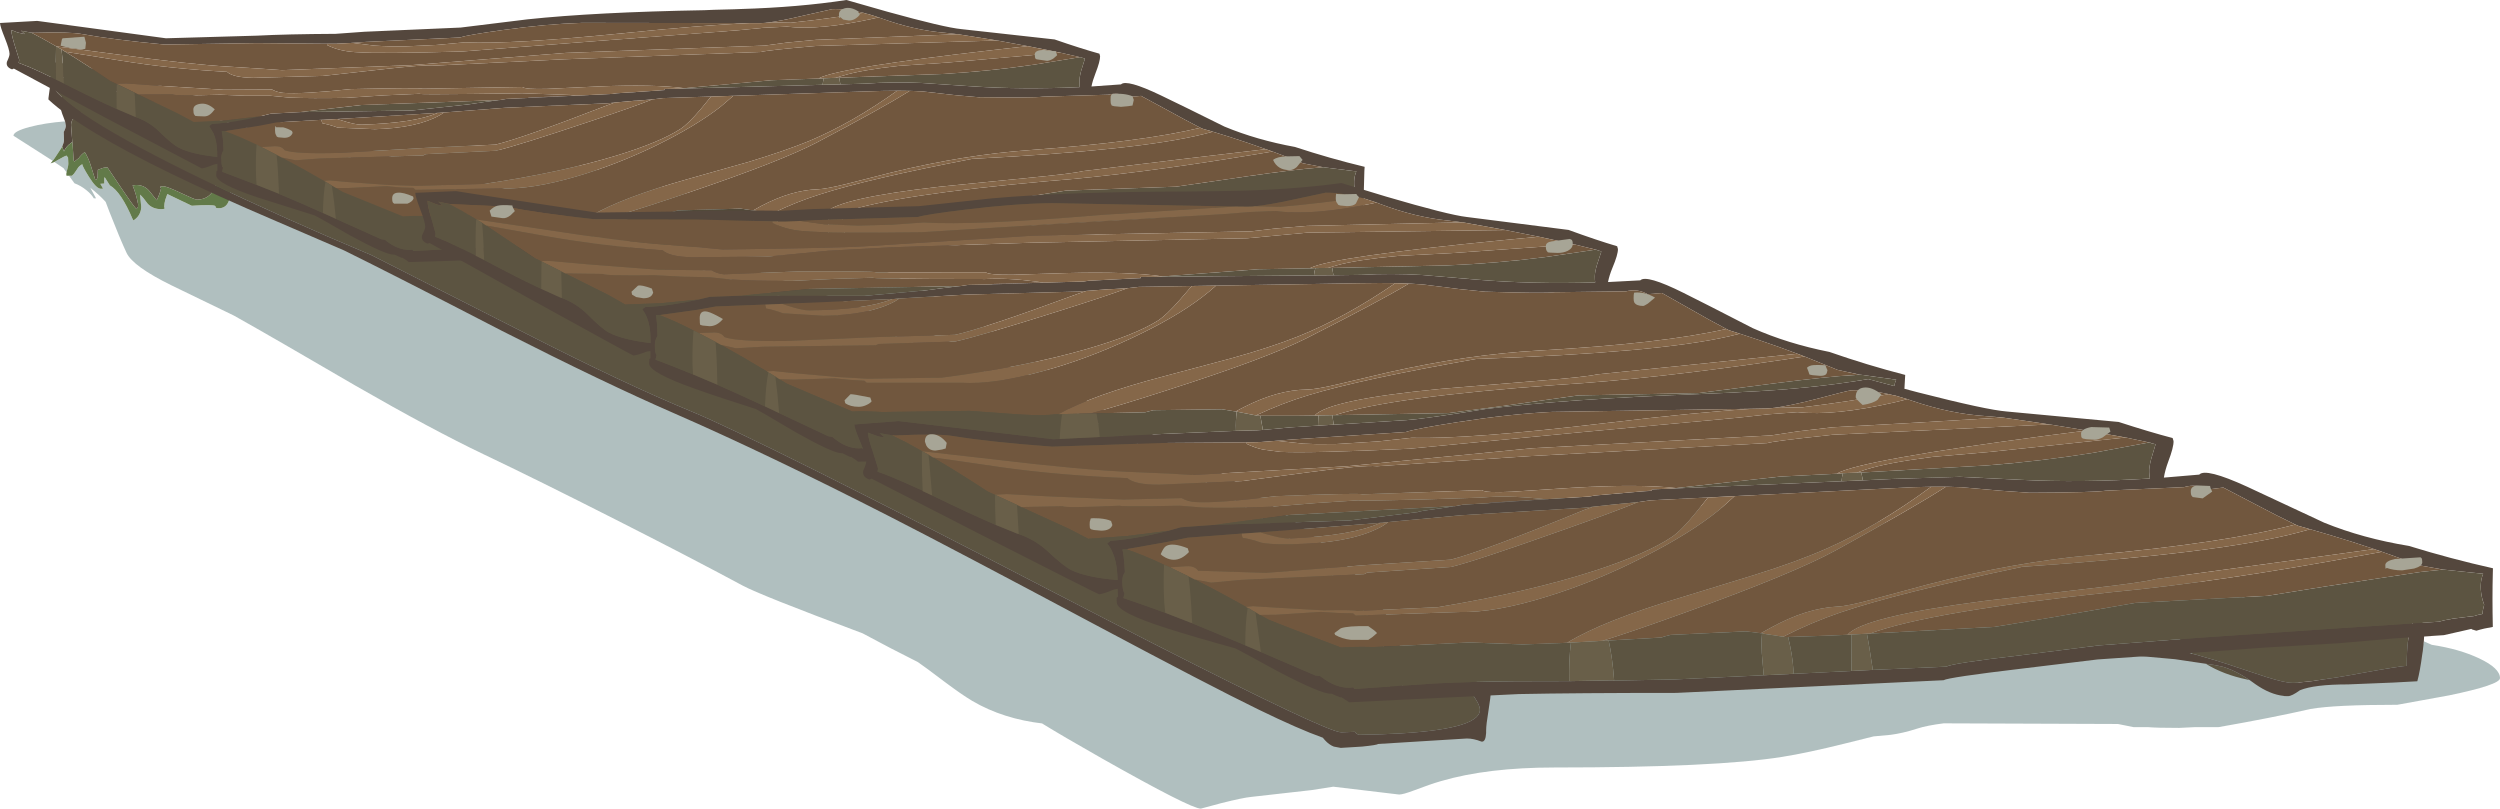 <?xml version="1.0" encoding="UTF-8" standalone="no"?>
<svg xmlns:ffdec="https://www.free-decompiler.com/flash" xmlns:xlink="http://www.w3.org/1999/xlink" ffdec:objectType="frame" height="309.5px" width="956.85px" xmlns="http://www.w3.org/2000/svg">
  <g transform="matrix(1.0, 0.0, 0.0, 1.0, 1.35, 0.65)">
    <use ffdec:characterId="1097" height="309.5" transform="matrix(1.0, 0.0, 0.0, 1.0, -1.35, -0.65)" width="956.85" xlink:href="#shape0"/>
  </g>
  <defs>
    <g id="shape0" transform="matrix(1.0, 0.0, 0.0, 1.0, 1.35, 0.65)">
      <path d="M82.2 48.8 L88.1 48.45 116.85 48.45 Q191.95 52.7 259.8 73.0 322.0 91.6 370.85 121.4 416.9 149.55 442.75 182.4 446.8 187.55 450.25 192.65 L449.55 191.65 474.0 188.1 474.0 187.8 547.5 187.8 Q696.65 193.15 782.25 208.0 881.85 225.3 881.85 253.65 881.85 257.9 879.2 260.05 878.1 260.95 876.35 261.6 L884.4 260.05 Q895.2 257.85 898.2 256.65 L894.75 253.05 Q898.6 247.4 908.85 245.75 916.6 244.5 926.25 245.7 L926.35 244.8 929.4 246.15 Q939.95 247.75 947.55 251.35 955.5 255.1 955.5 258.9 955.5 261.45 936.0 265.5 L916.2 269.1 Q892.15 269.1 883.0 270.7 868.35 274.05 847.8 277.65 L838.8 277.65 832.65 277.95 Q823.9 277.95 820.75 277.65 L815.25 277.65 809.25 276.45 742.6 276.2 Q736.2 277.0 732.5 278.2 726.95 280.0 722.25 280.6 L715.75 281.2 705.3 283.8 Q690.5 287.5 680.7 289.05 655.35 293.1 593.7 293.1 568.0 293.1 550.2 298.3 546.2 299.45 539.9 301.85 535.65 303.45 534.15 303.45 L521.55 301.95 508.95 300.45 500.65 301.75 477.6 304.35 Q474.4 304.65 466.05 306.75 L458.25 308.85 Q454.4 308.85 420.35 289.6 405.8 281.35 397.5 276.25 L398.0 276.3 Q382.55 274.55 370.75 267.6 366.65 265.15 360.45 260.5 352.6 254.55 349.95 252.75 339.25 247.4 328.8 241.75 289.45 227.05 282.85 223.45 262.0 212.25 233.95 198.05 204.2 182.95 183.8 173.25 164.0 163.8 134.95 147.1 103.1 128.5 88.2 120.15 L64.15 108.5 Q49.55 101.3 47.1 96.15 44.55 90.7 40.6 80.6 L39.1 76.65 38.7 76.2 Q36.75 74.05 33.2 71.2 L35.4 75.25 34.55 75.25 Q33.7 73.75 31.8 72.2 29.6 70.4 27.15 69.5 L25.05 66.6 26.2 66.6 26.95 65.85 28.0 64.35 28.2 64.05 Q28.85 62.85 30.15 62.2 30.15 62.95 32.7 67.05 35.55 71.6 37.25 71.6 L38.1 71.55 37.05 69.7 38.55 69.6 38.55 67.3 38.8 67.3 40.7 70.3 Q45.0 72.75 49.45 83.3 L49.75 83.7 Q52.1 82.2 52.6 79.6 L52.6 79.5 52.7 78.65 52.7 78.6 52.7 78.5 52.25 73.85 Q53.4 74.8 55.2 77.35 57.15 79.4 60.3 79.4 61.75 79.4 61.7 79.0 L61.5 78.6 Q61.5 77.25 61.9 75.85 L62.7 73.6 63.3 73.9 63.9 74.2 72.05 78.1 Q80.2 77.55 81.05 78.2 L81.25 78.75 Q81.35 79.05 82.4 79.05 86.9 79.05 86.9 71.7 L87.2 65.95 87.15 61.9 87.1 61.0 Q86.5 53.8 82.3 48.9 L82.2 48.8 M24.25 64.75 L24.1 65.3 22.95 63.7 19.45 61.35 20.75 60.6 Q23.35 59.1 24.1 58.9 L24.7 59.65 24.8 61.85 Q24.8 63.0 24.3 64.55 L24.25 64.75 M18.8 60.9 L18.2 60.5 3.8 51.3 Q3.8 49.6 9.95 47.95 15.85 46.4 23.55 45.8 L23.85 47.5 Q23.85 48.35 23.05 49.85 L23.15 52.95 Q23.15 53.9 22.45 55.45 L22.45 55.4 22.2 55.9 19.6 59.85 18.8 60.9" fill="#003333" fill-opacity="0.31" fill-rule="evenodd" stroke="none"/>
      <path d="M23.55 45.8 L22.9 44.05 Q21.95 41.75 21.95 40.6 21.95 38.6 22.5 35.55 23.1 32.2 23.85 31.1 25.65 32.65 25.65 34.9 70.05 34.8 82.2 48.8 L82.3 48.9 Q86.5 53.8 87.1 61.0 L87.15 61.9 87.2 65.95 87.2 65.2 86.65 65.15 Q85.0 65.15 83.65 65.8 82.9 66.2 82.05 66.9 L81.95 67.5 Q82.15 66.1 82.15 57.7 82.15 52.55 73.35 48.1 65.5 44.1 54.0 42.15 42.65 40.2 34.65 41.35 25.85 42.65 25.85 47.25 L26.25 52.75 26.45 54.65 26.35 53.65 24.85 54.85 Q23.45 56.25 23.15 57.35 L22.45 55.45 Q23.15 53.9 23.15 52.95 L23.05 49.85 Q23.85 48.35 23.85 47.5 L23.55 45.8" fill="#54473d" fill-rule="evenodd" stroke="none"/>
      <path d="M25.05 66.6 L24.1 66.6 Q23.9 65.9 24.25 64.75 L24.3 64.55 Q24.8 63.0 24.8 61.85 L24.7 59.65 24.1 58.9 Q23.35 59.1 20.75 60.6 L19.45 61.35 18.0 61.9 18.8 60.9 19.6 59.85 22.2 55.9 22.45 55.4 22.45 55.45 23.15 57.35 Q23.45 56.25 24.85 54.85 L26.35 53.65 26.45 54.65 26.8 60.05 26.8 60.3 26.85 60.7 27.05 61.25 28.75 59.9 Q29.7 58.55 31.1 57.55 32.45 59.7 33.35 62.55 L35.15 68.25 Q35.8 68.1 36.0 67.05 L36.1 64.35 37.3 63.9 Q38.35 63.4 39.75 63.4 L39.8 63.45 45.1 71.35 Q49.3 77.65 50.9 79.4 L51.3 78.6 Q51.5 79.9 51.5 77.5 50.8 73.7 49.4 70.3 L50.7 70.15 Q53.95 70.15 55.9 72.55 L58.65 76.0 Q59.95 73.2 60.3 71.35 L59.9 71.0 Q59.8 70.65 61.25 70.65 62.45 70.65 67.85 73.2 73.2 75.75 73.95 75.75 80.45 75.75 81.95 67.55 L81.95 67.5 82.05 66.9 Q82.9 66.2 83.65 65.8 85.0 65.15 86.65 65.15 L87.2 65.2 87.2 65.95 86.9 71.7 Q86.9 79.05 82.4 79.05 81.35 79.05 81.25 78.75 L81.05 78.2 Q80.2 77.55 72.05 78.1 L63.9 74.2 63.3 73.9 62.7 73.6 61.9 75.85 Q61.5 77.25 61.5 78.6 L61.7 79.0 Q61.75 79.4 60.3 79.4 57.15 79.4 55.2 77.35 53.4 74.8 52.25 73.85 L52.7 78.5 52.7 78.6 52.7 78.65 52.6 79.5 52.6 79.6 Q52.1 82.2 49.75 83.7 L49.45 83.3 Q45.0 72.75 40.7 70.3 L38.8 67.3 38.55 67.3 38.55 69.6 37.05 69.7 38.1 71.55 37.25 71.6 Q35.55 71.6 32.7 67.05 30.15 62.95 30.15 62.2 28.85 62.85 28.2 64.05 L28.0 64.35 26.95 65.85 26.2 66.6 25.05 66.6" fill="#627a49" fill-rule="evenodd" stroke="none"/>
      <path d="M81.95 67.5 L81.95 67.55 Q80.45 75.75 73.95 75.75 73.2 75.75 67.85 73.2 62.45 70.65 61.25 70.65 59.8 70.65 59.9 71.0 L60.3 71.35 Q59.95 73.2 58.65 76.0 L55.9 72.55 Q53.95 70.15 50.7 70.15 L49.4 70.3 Q50.8 73.7 51.5 77.5 51.5 79.9 51.3 78.6 L50.9 79.4 Q49.3 77.65 45.1 71.35 L39.8 63.45 39.75 63.4 Q38.35 63.4 37.3 63.9 L36.1 64.35 36.0 67.05 Q35.8 68.1 35.15 68.25 L33.35 62.55 Q32.45 59.7 31.1 57.55 29.7 58.55 28.75 59.9 L27.05 61.25 26.85 60.7 26.8 60.3 26.8 60.05 26.45 54.65 26.25 52.75 25.85 47.25 Q25.85 42.65 34.65 41.35 42.65 40.2 54.0 42.15 65.5 44.1 73.35 48.1 82.15 52.55 82.15 57.7 82.15 66.1 81.95 67.5" fill="#5c5441" fill-rule="evenodd" stroke="none"/>
      <path d="M859.05 259.25 L859.6 259.6 859.65 259.65 858.75 259.45 Q849.6 257.55 842.9 253.4 L846.6 253.95 848.75 254.4 849.75 254.65 850.5 254.9 850.65 254.95 Q854.65 256.3 859.05 259.25 M837.75 249.55 Q834.35 246.45 832.35 242.9 830.55 239.7 830.55 237.9 830.55 225.75 856.8 237.45 L861.35 239.55 861.45 239.5 Q864.45 238.1 872.8 237.5 L890.25 235.95 Q902.05 234.3 912.6 230.4 919.1 228.05 921.95 238.05 L922.0 238.2 Q919.8 242.3 919.8 254.25 918.8 254.0 900.9 257.25 L898.2 257.75 892.9 258.65 884.25 259.95 883.6 260.05 878.15 260.6 878.1 260.65 876.95 260.7 876.0 260.7 875.85 260.7 Q873.15 260.7 865.85 258.4 L850.45 253.3 848.9 252.8 848.65 252.75 847.0 252.2 838.9 249.85 837.8 249.6 837.75 249.55 M18.05 30.55 L18.15 27.65 Q110.1 52.15 181.55 74.55 218.8 86.2 311.35 117.4 398.15 146.7 459.4 183.45 530.65 226.1 530.65 259.2 L530.65 267.2 Q533.05 266.4 535.0 266.2 L535.65 260.7 Q542.55 259.2 559.5 259.2 562.3 259.2 564.35 260.55 560.25 261.1 561.15 263.3 561.4 263.9 563.2 266.55 564.7 268.85 565.0 270.3 566.55 278.15 534.85 280.05 L527.3 280.4 518.75 280.6 Q517.7 280.2 517.15 279.45 L512.05 279.65 Q510.75 279.65 505.75 277.6 L505.35 277.35 505.25 277.4 Q484.35 268.75 403.05 226.6 289.1 167.5 263.35 156.85 237.85 146.35 199.85 126.95 L140.8 97.0 Q107.4 83.0 77.35 68.55 20.6 41.15 18.05 30.55" fill="#5c5441" fill-rule="evenodd" stroke="none"/>
      <path d="M922.0 238.2 Q922.5 237.15 923.2 236.6 924.45 235.6 925.5 237.05 926.55 238.55 926.55 241.35 L926.35 244.8 925.95 248.5 925.75 249.75 Q924.9 256.25 923.85 260.1 L914.55 260.6 897.3 261.3 Q884.35 261.3 878.9 263.55 875.8 265.8 874.35 265.8 L874.1 265.8 873.95 265.8 872.85 265.75 872.7 265.7 Q867.5 265.15 861.85 261.2 L860.95 260.55 859.4 259.45 859.35 259.4 859.05 259.25 Q854.65 256.3 850.65 254.95 L850.5 254.9 849.75 254.65 848.75 254.4 846.6 253.95 842.9 253.4 831.1 251.65 813.15 250.05 Q812.25 248.7 812.25 246.45 L812.05 246.15 Q812.2 245.85 814.05 245.85 823.55 245.85 837.75 249.55 L837.8 249.6 838.9 249.85 847.0 252.2 848.65 252.75 848.9 252.8 850.45 253.3 865.85 258.4 Q873.15 260.7 875.85 260.7 L876.0 260.7 876.95 260.7 878.1 260.65 878.15 260.6 883.6 260.05 884.25 259.95 892.9 258.65 898.2 257.75 900.9 257.25 Q918.8 254.0 919.8 254.25 919.8 242.3 922.0 238.2 M564.35 260.55 L568.35 260.4 568.8 261.2 Q569.25 261.8 569.25 263.55 569.25 265.9 568.35 271.35 567.45 276.75 567.45 279.0 L567.45 279.9 Q567.25 283.4 565.7 283.2 562.65 282.0 560.1 282.0 L526.05 284.1 Q525.85 284.5 519.95 285.1 L511.8 285.6 509.15 285.1 Q507.35 284.4 505.75 282.65 L504.95 281.7 Q495.8 278.45 480.2 270.85 462.3 262.15 417.65 238.35 364.5 210.0 339.2 197.05 292.0 172.95 256.7 157.55 229.95 145.9 190.8 126.0 148.95 104.35 130.35 95.2 L104.95 84.25 Q80.95 74.0 64.3 65.9 29.8 49.15 17.2 37.45 L17.2 36.9 18.05 30.55 Q20.6 41.15 77.35 68.55 107.4 83.0 140.8 97.0 L199.85 126.95 Q237.85 146.35 263.35 156.85 289.1 167.5 403.05 226.6 484.35 268.75 505.25 277.4 L505.35 277.35 505.75 277.6 Q510.75 279.65 512.05 279.65 L517.15 279.45 Q517.7 280.2 518.75 280.6 L527.3 280.4 534.85 280.05 Q566.55 278.15 565.0 270.3 564.7 268.85 563.2 266.55 561.4 263.9 561.15 263.3 560.25 261.1 564.35 260.55 M18.15 27.65 L18.1 24.15 18.05 23.15 Q34.4 24.05 83.9 39.2 L143.2 57.8 Q175.7 67.9 188.1 70.4 204.0 76.05 243.9 88.8 285.9 102.25 310.4 110.75 403.85 143.35 464.1 179.25 535.8 221.9 535.8 256.25 L535.65 260.7 535.0 266.2 Q533.05 266.4 530.65 267.2 L530.65 259.2 Q530.65 226.1 459.4 183.45 398.15 146.7 311.35 117.4 218.8 86.2 181.55 74.55 110.1 52.15 18.15 27.65" fill="#54473d" fill-rule="evenodd" stroke="none"/>
      <path d="M859.4 259.45 L859.35 259.4 859.4 259.45" fill="#003333" fill-opacity="0.31" fill-rule="evenodd" stroke="none"/>
      <path d="M520.85 64.8 Q520.55 72.5 520.55 81.95 L515.3 83.05 513.9 82.65 513.75 82.5 512.5 82.75 504.9 84.3 488.6 85.1 471.3 86.25 448.35 87.25 424.35 88.6 394.25 90.1 370.05 92.6 Q346.55 95.0 345.0 95.9 L259.65 98.4 Q227.65 97.85 209.25 97.95 L170.4 99.2 155.1 99.65 Q154.5 99.1 152.65 98.0 L152.3 98.0 149.6 96.8 149.25 96.8 Q146.35 96.9 132.9 89.6 119.75 82.05 119.05 81.8 L97.5 75.0 Q81.5 69.65 81.4 66.5 L81.5 64.85 Q81.6 64.8 81.85 64.7 L81.85 62.05 80.6 62.3 Q77.05 63.75 75.85 63.8 L38.8 44.3 3.95 25.6 3.25 25.9 Q0.8 25.0 1.3 23.0 2.35 20.8 2.3 19.95 2.25 18.3 0.5 13.9 -1.3 9.45 -1.35 8.15 L12.9 7.35 19.95 8.3 62.15 14.0 96.95 13.0 Q108.35 12.4 127.1 12.3 L138.15 11.5 174.95 9.9 200.55 6.75 Q226.5 4.0 268.3 3.25 L271.95 3.1 279.55 2.9 282.15 2.8 Q304.25 2.15 322.6 -0.65 L338.35 3.85 Q360.2 9.9 366.65 10.5 L402.3 14.45 Q412.25 17.9 419.45 19.9 L419.7 20.85 Q419.75 22.75 417.9 27.5 416.85 30.15 416.4 32.45 L427.7 31.65 Q429.8 29.55 442.95 35.85 450.7 39.55 467.3 47.8 479.55 52.9 494.3 55.6 507.65 60.0 520.95 63.2 L520.85 64.8 M322.45 92.25 L346.0 91.55 Q347.4 90.55 370.4 88.25 L394.55 85.7 426.1 83.8 472.1 81.5 503.45 79.95 507.8 79.15 514.8 78.35 517.3 77.8 Q517.35 76.75 517.95 74.75 L517.5 73.35 Q516.25 68.45 517.8 64.9 L516.95 64.85 505.9 63.45 505.15 63.35 505.1 63.35 497.35 61.85 Q491.65 59.55 485.7 57.35 L483.15 56.45 Q476.3 54.0 469.15 51.7 L462.0 49.5 461.85 49.45 459.0 48.65 458.1 48.25 Q452.5 45.4 445.55 41.55 L435.4 36.05 430.35 36.5 Q426.85 34.55 422.75 35.6 L397.8 36.35 Q394.2 36.85 373.85 36.55 L373.55 36.6 364.55 35.8 351.85 34.35 Q343.8 33.8 329.95 34.35 L278.45 36.05 270.8 36.3 252.35 36.9 248.35 37.4 248.4 37.35 247.05 37.5 242.2 37.9 241.65 37.9 233.95 38.6 231.0 38.9 191.95 40.6 168.65 42.4 166.65 42.55 166.2 42.55 143.0 44.0 127.7 44.9 122.35 45.2 122.1 45.2 121.95 45.2 104.5 46.2 97.8 47.5 84.75 49.55 83.5 49.6 Q84.05 51.7 84.2 56.9 83.3 58.3 83.35 60.0 83.4 62.5 83.75 63.2 L84.0 63.5 83.7 65.1 96.85 70.1 104.9 73.3 105.15 73.4 105.4 73.55 Q112.95 76.65 120.75 80.2 L122.25 80.85 127.2 83.1 144.55 90.9 145.95 91.1 146.45 91.5 Q151.0 95.1 155.5 94.95 L156.5 94.9 156.9 95.4 182.25 94.1 Q195.2 93.75 208.4 93.9 L225.45 94.1 239.3 94.15 239.85 94.2 259.05 94.15 287.6 93.3 297.05 93.0 315.6 92.45 322.45 92.25 M320.3 31.65 L330.1 31.35 Q340.6 30.6 351.3 31.1 L370.75 32.4 Q389.8 33.7 411.9 32.7 L411.8 30.6 Q411.75 29.1 412.45 26.45 L413.9 21.8 413.8 21.75 412.5 21.35 412.35 21.3 412.15 21.25 412.1 21.25 404.45 19.5 392.0 17.0 390.6 16.75 380.35 14.85 365.3 12.45 360.4 11.9 Q348.65 10.95 336.2 6.45 L334.95 6.0 331.0 4.75 330.25 4.6 329.1 4.25 Q322.6 2.65 317.15 2.85 L305.6 5.45 Q297.5 7.4 292.4 8.0 L292.25 8.0 291.65 8.1 289.85 8.2 289.55 8.2 285.55 8.2 221.4 8.1 Q207.9 8.5 191.05 10.85 177.45 12.75 174.65 13.7 L138.45 15.4 133.45 15.75 132.9 15.8 128.1 16.05 127.75 16.05 127.55 16.1 127.2 16.1 127.15 16.1 127.05 16.1 127.0 16.1 123.85 16.1 97.05 15.85 61.7 16.4 Q41.9 14.55 30.15 12.4 25.45 11.5 11.95 11.9 L10.65 11.85 7.2 11.2 6.75 11.1 8.15 12.4 5.45 11.8 3.0 10.85 3.0 11.1 Q3.05 12.6 4.25 16.6 L5.95 22.05 6.0 22.35 5.8 23.4 9.85 25.0 Q14.1 26.8 20.1 29.8 L20.15 29.85 21.15 30.3 22.15 30.8 23.1 31.3 Q35.35 37.5 43.3 41.05 L49.85 43.85 50.6 44.15 Q55.85 46.0 59.65 49.75 64.55 54.6 67.15 55.9 71.9 58.35 81.8 59.4 L81.75 57.15 Q81.6 53.3 80.4 50.45 L78.7 47.6 79.8 46.75 Q88.2 46.3 98.3 43.85 L102.35 42.85 113.5 42.25 121.95 42.15 156.25 41.65 178.0 39.3 185.0 38.25 185.2 38.25 188.95 37.75 189.6 37.65 189.9 37.65 192.55 37.2 200.7 36.85 221.5 35.85 232.95 35.3 234.7 35.05 249.1 34.1 250.05 34.05 252.95 33.85 252.95 33.75 252.95 33.4 258.3 33.3 313.5 31.8 320.3 31.65" fill="#54473d" fill-rule="evenodd" stroke="none"/>
      <path d="M505.1 63.35 L505.15 63.35 505.9 63.45 516.95 64.85 517.8 64.9 Q516.25 68.45 517.5 73.35 L517.95 74.75 Q517.35 76.75 517.3 77.8 L514.8 78.35 507.8 79.15 503.45 79.95 472.1 81.5 426.1 83.8 394.55 85.7 370.4 88.25 Q347.4 90.55 346.0 91.55 L322.45 92.25 321.45 84.85 320.75 80.6 321.7 80.55 361.45 79.25 380.0 76.5 406.65 72.3 448.75 70.8 467.75 68.05 Q486.25 65.25 497.95 64.0 L505.1 63.35 M225.45 94.1 L208.4 93.9 Q195.2 93.75 182.25 94.1 L156.9 95.4 156.5 94.9 155.5 94.95 Q151.0 95.1 146.45 91.5 L145.95 91.1 144.55 90.9 127.2 83.1 Q126.6 76.45 125.65 70.35 L127.1 71.2 129.85 72.8 152.85 82.15 Q157.35 81.85 163.25 82.1 L193.85 81.2 210.9 82.15 Q220.2 82.55 223.6 81.9 L225.05 81.85 226.2 81.8 Q225.45 87.15 225.45 94.1 M122.25 80.85 L120.75 80.2 Q112.95 76.65 105.4 73.55 L105.35 71.5 Q105.1 64.2 104.5 58.6 L106.5 59.65 106.55 59.65 Q114.15 63.6 122.65 68.55 L123.25 68.9 Q122.4 73.2 122.25 80.85 M96.85 70.1 L83.7 65.1 84.0 63.5 83.75 63.2 Q83.4 62.5 83.35 60.0 83.3 58.3 84.2 56.9 84.05 51.7 83.5 49.6 L84.75 49.55 Q89.9 51.35 96.85 54.7 96.45 59.85 96.65 66.8 L96.85 70.1 M319.85 29.1 L359.9 27.65 Q377.85 26.55 394.4 24.1 L411.9 21.25 412.1 21.25 412.15 21.25 412.35 21.3 412.5 21.35 413.8 21.75 413.9 21.8 412.45 26.45 Q411.75 29.1 411.8 30.6 L411.9 32.7 Q389.8 33.7 370.75 32.4 L351.3 31.1 Q340.6 30.6 330.1 31.35 L320.3 31.65 319.85 29.1 M23.6 19.15 Q31.8 24.15 40.8 30.3 L43.15 31.4 43.35 31.5 43.25 32.35 43.3 41.05 Q35.35 37.5 23.1 31.3 22.8 23.55 22.2 18.25 L23.6 19.15 M260.6 33.1 L294.0 30.05 312.3 29.4 313.95 29.3 Q313.65 30.4 313.5 31.8 L258.3 33.3 260.0 33.15 260.6 33.1 M10.65 11.85 L15.25 14.3 20.1 17.05 Q19.95 22.15 20.1 29.8 14.1 26.8 9.85 25.0 L5.8 23.4 6.0 22.35 5.95 22.05 4.25 16.6 Q3.05 12.6 3.0 11.1 L3.0 10.85 5.45 11.8 8.15 12.4 6.75 11.1 7.2 11.2 10.65 11.85 M189.6 37.65 L188.95 37.75 185.2 38.25 185.0 38.25 178.0 39.3 156.25 41.65 121.95 42.15 113.5 42.25 136.9 39.55 189.6 37.65 M98.3 43.85 Q88.2 46.3 79.8 46.75 L78.7 47.6 80.4 50.45 Q81.6 53.3 81.75 57.15 L81.8 59.4 Q71.9 58.35 67.15 55.9 64.55 54.6 59.65 49.75 55.85 46.0 50.6 44.15 L50.2 34.8 51.6 35.5 66.6 42.7 72.85 46.05 85.15 45.4 98.3 43.85" fill="#5c5441" fill-rule="evenodd" stroke="none"/>
      <path d="M84.75 49.55 L97.8 47.5 104.5 46.2 121.95 45.2 121.7 45.25 Q121.8 46.0 122.05 46.55 124.65 47.0 127.95 48.2 L142.1 48.8 Q158.3 48.35 167.05 43.4 L168.65 42.4 191.95 40.6 231.0 38.9 233.95 38.6 231.05 39.65 Q198.55 52.25 188.3 54.7 L161.55 55.95 129.25 57.85 Q111.65 58.4 107.6 56.85 106.5 55.25 103.9 55.3 L99.05 55.6 98.7 55.65 97.7 55.15 96.85 54.7 Q89.9 51.35 84.75 49.55 M127.7 44.9 L143.0 44.0 166.2 42.55 Q157.25 46.45 137.15 47.05 134.7 47.15 129.15 45.35 L127.7 44.9 M248.35 37.4 L252.35 36.9 270.8 36.3 266.95 41.0 Q262.05 46.8 259.1 48.7 251.2 53.8 234.75 58.85 213.5 65.35 183.9 69.75 L158.05 70.5 147.5 70.15 132.05 69.05 124.95 68.4 122.65 68.55 Q114.15 63.6 106.55 59.65 L111.75 60.7 121.25 60.0 160.65 58.85 161.6 58.35 188.4 57.05 Q196.35 55.25 224.95 45.65 240.85 40.35 248.35 37.4 M278.45 36.05 L329.95 34.35 Q343.8 33.8 351.85 34.35 L364.55 35.8 373.55 36.6 373.85 36.55 Q394.2 36.85 397.8 36.35 L422.75 35.6 Q426.85 34.55 430.35 36.5 L435.4 36.05 445.55 41.55 Q452.5 45.4 458.1 48.25 435.8 53.65 392.75 56.8 368.0 58.55 340.15 65.3 L322.65 69.75 Q314.75 71.7 311.6 71.8 301.6 72.1 290.05 78.15 L286.9 79.9 282.1 79.2 258.1 79.9 255.3 80.7 238.3 81.35 236.35 81.4 Q246.05 78.55 262.8 72.85 297.55 61.05 311.25 53.9 336.5 40.6 346.25 34.5 L346.8 34.15 342.0 34.1 Q324.8 46.4 308.4 53.3 298.7 57.25 285.05 61.35 L261.7 67.95 Q236.9 74.95 225.05 81.85 L223.6 81.9 Q220.2 82.55 210.9 82.15 L193.85 81.2 163.25 82.1 Q157.35 81.85 152.85 82.15 L129.85 72.8 127.1 71.2 127.3 71.3 132.15 71.3 146.55 70.6 151.95 71.1 156.9 71.25 157.65 72.0 190.7 71.45 Q202.3 71.85 219.05 66.95 234.35 62.5 249.85 55.0 264.95 47.6 274.45 40.2 L279.3 36.05 278.45 36.05 M462.0 49.5 L469.15 51.7 Q476.3 54.0 483.15 56.45 L452.3 60.1 413.05 64.85 Q409.3 65.8 392.05 67.45 L358.45 70.8 Q319.6 75.2 314.55 80.8 L308.05 81.0 295.55 81.3 294.65 81.25 294.6 81.25 294.0 81.15 Q303.1 76.7 312.3 73.8 330.55 67.9 370.75 60.15 434.25 56.9 459.05 50.75 L462.75 49.8 462.0 49.5 M485.7 57.35 Q491.65 59.55 497.35 61.85 L505.1 63.35 497.95 64.0 Q486.25 65.25 467.75 68.05 L448.75 70.8 406.65 72.3 380.0 76.5 361.45 79.25 321.7 80.55 Q340.95 73.9 399.45 68.7 432.75 66.15 478.75 58.5 L485.7 57.35 M412.1 21.25 L411.9 21.25 394.4 24.1 Q377.85 26.55 359.9 27.65 L319.85 29.1 318.4 29.15 321.3 28.3 Q328.45 26.1 342.85 24.55 L361.25 23.3 404.45 19.5 412.1 21.25 M380.35 14.85 L390.6 16.75 392.0 17.0 379.2 18.45 Q319.95 25.2 312.2 29.25 L312.3 29.4 294.0 30.05 260.6 33.1 Q248.65 31.55 227.45 32.45 L208.2 33.35 Q199.7 33.6 198.6 32.65 L160.5 33.3 Q159.35 32.85 132.95 33.45 114.1 35.45 107.1 34.9 104.7 34.7 102.75 33.6 L84.25 33.7 59.8 32.2 47.05 31.3 43.15 31.4 40.8 30.3 Q31.8 24.15 23.6 19.15 L45.5 22.65 Q63.45 25.6 85.55 26.85 87.9 29.05 95.7 29.15 L122.3 28.4 143.5 26.05 Q161.25 24.0 165.35 24.45 L193.05 23.1 214.45 22.05 289.9 19.25 Q292.25 18.55 310.9 16.95 L380.35 14.85 M365.3 12.45 L310.85 14.6 299.8 15.65 291.3 16.8 215.1 19.6 155.8 24.3 106.6 26.2 98.8 25.65 86.95 24.9 Q71.3 24.05 42.9 20.1 L20.2 17.1 20.6 17.35 20.1 17.05 15.25 14.3 10.65 11.85 11.95 11.9 Q25.45 11.5 30.15 12.4 41.9 14.55 61.7 16.4 L97.05 15.85 123.85 16.1 123.85 16.6 Q128.35 18.9 134.55 19.3 144.15 20.0 175.75 19.05 L226.45 15.1 281.05 10.95 290.8 10.0 299.8 9.55 Q312.25 11.1 333.45 6.35 L334.95 6.0 336.2 6.45 Q348.65 10.95 360.4 11.9 L365.3 12.45 M329.1 4.25 Q316.2 6.5 301.35 8.05 297.45 7.9 292.4 8.0 297.5 7.4 305.6 5.45 L317.15 2.85 Q322.6 2.65 329.1 4.25 M285.55 8.2 Q267.8 8.95 238.85 11.9 194.65 16.4 176.6 15.55 L165.8 16.55 153.85 17.1 Q148.4 17.25 141.95 16.8 L133.45 15.75 138.45 15.4 174.65 13.7 Q177.45 12.75 191.05 10.85 207.9 8.5 221.4 8.1 L285.55 8.2 M200.7 36.85 L192.55 37.2 189.9 37.65 189.6 37.65 136.9 39.55 113.5 42.25 102.35 42.85 98.3 43.85 85.15 45.4 72.85 46.05 66.6 42.7 51.6 35.5 52.35 35.5 64.7 35.45 Q65.4 36.15 82.95 35.6 L92.7 36.0 102.15 36.0 109.3 36.7 Q117.75 37.05 131.15 36.8 L145.6 35.85 159.15 35.25 Q159.75 35.55 179.2 35.3 L198.55 35.05 216.9 35.7 218.95 35.95 201.25 36.7 200.7 36.85 M125.65 70.35 L125.45 70.25 123.8 69.25 123.25 68.9 125.65 70.35" fill="#71573e" fill-rule="evenodd" stroke="none"/>
      <path d="M121.95 45.2 L122.1 45.2 122.35 45.2 127.7 44.9 129.15 45.35 Q134.7 47.15 137.15 47.05 157.25 46.45 166.2 42.55 L166.65 42.55 168.65 42.4 167.05 43.4 Q158.3 48.35 142.1 48.8 L127.95 48.2 Q124.65 47.0 122.05 46.55 121.8 46.0 121.7 45.25 L121.95 45.2 M233.95 38.6 L241.65 37.9 242.2 37.9 247.05 37.5 248.4 37.35 248.35 37.4 Q240.85 40.35 224.95 45.65 196.35 55.25 188.4 57.05 L161.6 58.35 160.65 58.85 121.25 60.0 111.75 60.7 106.55 59.65 106.5 59.65 104.5 58.6 98.7 55.65 99.05 55.6 103.9 55.3 Q106.5 55.25 107.6 56.85 111.65 58.4 129.25 57.85 L161.55 55.95 188.3 54.7 Q198.55 52.25 231.05 39.65 L233.95 38.6 M270.8 36.3 L278.45 36.05 279.3 36.05 274.45 40.2 Q264.95 47.6 249.85 55.0 234.35 62.5 219.05 66.95 202.3 71.85 190.7 71.45 L157.65 72.0 156.9 71.25 151.95 71.1 146.55 70.6 132.15 71.3 127.3 71.3 127.1 71.2 125.65 70.35 123.25 68.9 122.65 68.55 124.95 68.4 132.05 69.05 147.5 70.15 158.05 70.5 183.9 69.75 Q213.5 65.35 234.75 58.85 251.2 53.8 259.1 48.7 262.05 46.8 266.95 41.0 L270.8 36.3 M458.1 48.25 L459.0 48.65 461.85 49.45 462.0 49.5 462.75 49.8 459.05 50.75 Q434.25 56.9 370.75 60.15 330.55 67.9 312.3 73.8 303.1 76.7 294.0 81.15 L287.75 80.0 287.4 79.95 287.3 79.95 286.9 79.9 290.05 78.15 Q301.6 72.1 311.6 71.8 314.75 71.7 322.65 69.75 L340.15 65.3 Q368.0 58.55 392.75 56.8 435.8 53.65 458.1 48.25 M483.15 56.45 L485.7 57.35 478.75 58.5 Q432.75 66.15 399.45 68.7 340.95 73.9 321.7 80.55 L320.75 80.6 315.85 80.8 314.55 80.8 Q319.6 75.2 358.45 70.8 L392.05 67.45 Q409.3 65.8 413.05 64.85 L452.3 60.1 483.15 56.45 M404.45 19.5 L361.25 23.3 342.85 24.55 Q328.45 26.1 321.3 28.3 L318.4 29.15 313.95 29.3 312.3 29.4 312.2 29.25 Q319.95 25.2 379.2 18.45 L392.0 17.0 404.45 19.5 M380.35 14.85 L310.9 16.95 Q292.25 18.55 289.9 19.25 L214.45 22.05 193.05 23.1 165.35 24.45 Q161.25 24.0 143.5 26.05 L122.3 28.4 95.7 29.15 Q87.9 29.05 85.55 26.85 63.45 25.6 45.5 22.65 L23.6 19.15 22.2 18.25 20.6 17.35 20.2 17.1 42.9 20.1 Q71.3 24.05 86.95 24.9 L98.8 25.65 106.6 26.2 155.8 24.3 215.1 19.6 291.3 16.8 299.8 15.65 310.85 14.6 365.3 12.45 380.35 14.85 M43.15 31.4 L47.05 31.3 59.8 32.2 84.25 33.7 102.75 33.6 Q104.7 34.7 107.1 34.9 114.1 35.45 132.95 33.45 159.35 32.85 160.5 33.3 L198.6 32.65 Q199.7 33.6 208.2 33.35 L227.45 32.45 Q248.65 31.55 260.6 33.1 L260.0 33.15 258.3 33.3 252.95 33.4 252.95 33.75 250.05 34.05 249.1 34.1 234.7 35.05 232.95 35.3 221.5 35.85 219.85 35.9 218.95 35.95 216.9 35.7 198.55 35.05 179.2 35.3 Q159.75 35.55 159.15 35.25 L145.6 35.85 131.15 36.8 Q117.75 37.05 109.3 36.7 L102.15 36.0 92.7 36.0 82.95 35.6 Q65.4 36.15 64.7 35.45 L52.35 35.5 51.6 35.5 50.2 34.8 43.35 31.5 43.15 31.4 M334.95 6.0 L333.45 6.35 Q312.25 11.1 299.8 9.55 L290.8 10.0 281.05 10.95 226.45 15.1 175.75 19.05 Q144.15 20.0 134.55 19.3 128.35 18.9 123.85 16.6 L123.85 16.1 127.0 16.1 127.05 16.1 127.15 16.1 127.2 16.1 127.55 16.1 127.75 16.05 128.1 16.05 132.9 15.8 133.45 15.75 141.95 16.8 Q148.4 17.25 153.85 17.1 L165.8 16.55 176.6 15.55 Q194.65 16.4 238.85 11.9 267.8 8.95 285.55 8.2 L289.55 8.2 289.85 8.2 291.65 8.1 292.25 8.0 292.4 8.0 Q297.45 7.9 301.35 8.05 316.2 6.5 329.1 4.25 L330.25 4.6 331.0 4.75 334.95 6.0 M225.05 81.85 Q236.9 74.95 261.7 67.95 L285.05 61.35 Q298.7 57.25 308.4 53.3 324.8 46.4 342.0 34.1 L346.8 34.15 346.25 34.5 Q336.5 40.6 311.25 53.9 297.55 61.05 262.8 72.85 246.05 78.55 236.35 81.4 L226.2 81.8 225.05 81.85" fill="#856749" fill-rule="evenodd" stroke="none"/>
      <path d="M322.45 92.25 L315.6 92.45 315.65 89.9 315.85 80.8 320.75 80.6 321.45 84.85 322.45 92.25 M297.05 93.0 L287.6 93.3 287.2 88.65 Q286.85 83.6 287.3 79.95 L287.4 79.95 287.75 80.0 294.0 81.15 294.6 81.25 294.65 81.25 295.55 81.3 Q296.95 87.25 297.05 91.6 L297.05 93.0 M239.85 94.2 L239.3 94.15 225.45 94.1 Q225.45 87.15 226.2 81.8 L236.35 81.4 238.3 81.35 Q239.4 86.8 239.85 94.2 M127.2 83.1 L122.25 80.85 Q122.4 73.2 123.25 68.9 L123.8 69.25 125.45 70.25 125.65 70.35 Q126.6 76.45 127.2 83.1 M105.4 73.55 L105.15 73.4 104.9 73.3 96.85 70.1 96.65 66.8 Q96.45 59.85 96.85 54.7 L97.7 55.15 98.7 55.65 104.5 58.6 Q105.1 64.2 105.35 71.5 L105.4 73.55 M319.85 29.1 L320.3 31.65 313.5 31.8 Q313.65 30.4 313.95 29.3 L318.4 29.15 319.85 29.1 M20.6 17.35 L22.2 18.25 Q22.8 23.55 23.1 31.3 L22.15 30.8 21.15 30.3 20.15 29.85 20.1 29.8 Q19.95 22.15 20.1 17.05 L20.6 17.35 M50.6 44.15 L49.85 43.85 43.3 41.05 43.25 32.35 43.35 31.5 50.2 34.8 50.6 44.15" fill="#695f49" fill-rule="evenodd" stroke="none"/>
      <path d="M252.95 33.75 L252.95 33.85 250.05 34.05 252.95 33.75 M221.5 35.85 L200.7 36.85 201.25 36.7 218.95 35.95 219.85 35.9 221.5 35.85" fill="#3d2921" fill-rule="evenodd" stroke="none"/>
      <path d="M315.6 92.45 L297.05 93.0 297.05 91.6 Q296.95 87.25 295.55 81.3 L308.05 81.0 314.55 80.8 315.85 80.8 315.65 89.9 315.6 92.45 M287.6 93.3 L259.05 94.15 239.85 94.2 Q239.4 86.8 238.3 81.35 L255.3 80.7 258.1 79.9 282.1 79.2 286.9 79.9 287.3 79.95 Q286.85 83.6 287.2 88.65 L287.6 93.3" fill="#514939" fill-rule="evenodd" stroke="none"/>
      <path d="M821.45 168.75 L812.25 166.8 797.25 164.15 795.55 163.85 783.15 161.8 765.1 159.15 759.25 158.65 Q745.15 157.8 730.2 152.65 L728.65 152.1 727.4 151.75 723.9 150.7 723.4 150.65 722.95 150.55 721.6 150.2 Q713.75 148.45 707.2 148.75 706.05 148.8 693.5 152.15 683.75 154.65 677.75 155.45 L677.6 155.45 676.85 155.55 674.7 155.7 674.4 155.7 669.55 155.8 592.6 157.0 Q576.4 157.8 556.35 160.95 540.05 163.5 536.7 164.7 L493.3 167.55 487.3 168.05 486.65 168.1 480.95 168.55 480.55 168.55 480.3 168.55 479.9 168.6 479.8 168.6 479.65 168.6 479.6 168.6 475.8 168.65 471.9 168.7 443.65 168.9 401.35 170.3 Q377.55 168.55 363.5 166.25 357.75 165.25 341.6 166.0 L340.0 165.95 335.9 165.25 335.35 165.15 337.05 166.65 Q335.65 166.75 333.75 166.0 L330.85 164.95 330.85 165.25 Q330.95 166.9 332.4 171.3 L332.55 171.7 333.9 175.95 334.6 178.25 334.7 178.65 334.55 179.9 Q336.65 180.55 339.4 181.7 344.5 183.8 351.8 187.15 L351.8 187.3 353.0 187.85 354.25 188.45 355.4 188.95 Q370.2 196.15 379.75 200.25 384.35 202.1 387.75 203.5 L388.55 203.75 Q394.85 205.9 399.65 210.35 405.6 215.95 408.7 217.55 414.5 220.35 426.4 221.35 L426.25 218.7 Q425.95 214.15 424.45 210.75 423.65 208.85 422.4 207.35 L423.65 206.35 Q433.7 205.6 445.8 202.5 L450.6 201.15 463.9 200.2 474.05 199.9 515.15 198.55 541.3 195.35 Q541.55 195.0 549.65 193.95 L549.85 193.95 554.35 193.25 554.9 193.1 555.45 193.1 558.6 192.5 568.35 191.95 590.6 190.4 590.75 190.4 606.95 189.4 609.1 189.0 626.3 187.5 630.9 187.2 630.9 187.1 630.9 186.65 637.3 186.4 703.5 183.55 711.65 183.2 723.35 182.65 748.75 181.85 772.1 183.0 Q794.95 184.15 821.5 182.5 821.3 181.45 821.25 180.0 821.15 178.2 822.0 175.0 L823.65 169.5 823.55 169.35 821.9 168.95 821.75 168.8 821.5 168.75 821.45 168.75 M826.85 182.15 L840.4 181.0 Q842.8 178.35 858.65 185.6 L888.2 199.4 Q902.95 205.4 920.65 208.3 936.7 213.25 952.8 216.85 L952.75 218.7 Q952.5 227.95 952.75 239.3 949.35 239.85 946.45 240.75 L944.75 240.25 944.55 240.05 943.05 240.4 934.0 242.45 914.35 243.75 893.75 245.55 866.3 247.15 837.55 249.25 801.45 251.75 772.55 255.25 Q744.35 258.6 742.5 259.7 L640.25 264.55 Q601.9 264.55 579.95 265.0 L533.35 267.25 515.05 268.15 512.05 266.2 511.6 266.25 Q509.8 265.55 508.35 264.85 L507.9 264.85 Q504.45 265.0 488.2 256.55 472.3 247.85 471.45 247.5 455.65 243.15 445.5 239.9 426.25 233.8 426.1 230.0 425.95 228.25 426.1 228.05 L426.55 227.75 426.45 224.7 424.95 225.0 Q420.75 226.75 419.3 226.8 418.9 226.8 374.5 204.2 L332.25 182.55 331.45 182.9 Q328.55 181.9 329.05 179.5 330.15 177.1 330.2 176.0 L327.05 176.05 Q326.4 175.45 324.4 174.2 L324.0 174.25 321.05 172.8 320.65 172.8 Q317.5 172.85 302.95 164.65 288.7 156.2 287.95 155.9 273.7 151.4 264.5 148.1 247.15 141.95 247.1 138.5 L247.2 136.7 247.6 136.5 247.6 133.7 246.25 133.9 Q242.35 135.4 241.05 135.4 240.7 135.4 200.85 113.4 L163.05 92.35 162.3 92.6 Q159.65 91.6 160.2 89.4 161.4 87.05 161.4 86.1 161.35 84.3 159.5 79.5 157.6 74.55 157.6 73.15 L173.2 72.5 180.85 73.7 226.95 80.7 265.0 80.2 Q277.45 79.75 298.0 80.0 L310.05 79.35 350.45 78.25 378.45 75.25 Q406.85 72.75 452.6 72.65 L456.6 72.6 464.9 72.5 467.8 72.45 Q491.95 72.15 512.05 69.4 L529.2 74.6 Q553.0 81.6 560.05 82.4 L599.0 87.35 Q609.8 91.3 617.6 93.6 L617.9 94.65 Q617.95 96.75 615.8 101.85 614.6 104.75 614.1 107.3 L626.45 106.65 Q628.75 104.35 643.0 111.45 651.45 115.65 669.5 124.95 682.75 130.85 698.85 134.05 713.3 139.1 727.85 142.85 L727.75 144.55 727.55 148.15 732.65 149.5 Q759.0 156.25 766.75 156.85 L809.55 160.85 Q821.55 164.75 830.2 167.0 L830.55 168.15 Q830.65 170.45 828.5 176.1 827.3 179.35 826.85 182.15 M877.15 200.1 Q870.4 196.9 861.95 192.4 L849.6 185.95 843.65 186.7 Q839.4 184.35 834.55 185.8 L804.65 187.15 Q800.3 187.85 775.9 187.95 L775.5 187.95 764.75 187.2 749.5 185.85 Q739.75 185.25 723.25 186.2 L630.3 190.85 625.55 191.55 625.6 191.45 623.95 191.7 618.15 192.25 617.5 192.3 608.35 193.3 604.7 193.7 558.0 196.55 530.0 199.15 527.6 199.45 527.05 199.45 499.4 201.65 481.1 203.1 474.7 203.55 474.35 203.55 474.25 203.55 474.15 203.55 453.2 205.15 445.25 206.8 429.7 209.55 428.25 209.65 Q428.85 212.1 429.2 218.35 428.1 220.0 428.2 222.1 428.3 225.1 428.85 226.05 L429.05 226.35 428.65 228.25 Q436.5 230.9 444.65 233.9 L454.3 237.65 454.65 237.7 454.95 237.9 473.45 245.55 475.25 246.35 481.25 248.9 502.15 257.9 503.9 258.1 504.45 258.5 Q510.0 262.75 515.35 262.55 L516.55 262.4 517.1 263.05 547.4 260.95 Q562.95 260.2 578.85 260.1 L599.25 260.05 615.8 259.75 616.45 259.85 639.5 259.4 673.7 257.8 685.05 257.25 707.3 256.15 715.45 255.75 743.7 254.5 Q745.35 253.25 772.85 250.05 L801.75 246.4 839.5 243.5 894.6 239.75 932.1 237.3 Q933.85 236.75 937.4 236.15 L945.75 235.1 Q946.9 234.65 948.8 234.35 948.8 233.1 949.45 230.8 L948.85 229.05 Q947.3 223.2 949.05 218.95 L948.05 218.85 934.7 217.45 933.85 217.35 933.75 217.35 924.45 215.7 Q917.5 213.05 910.35 210.55 L907.3 209.5 Q899.05 206.7 890.5 204.15 L881.8 201.6 881.65 201.55 878.25 200.6 877.15 200.1 M710.45 142.75 L702.05 140.95 689.35 135.8 686.6 134.75 Q679.15 131.95 671.45 129.35 L663.6 126.75 663.45 126.7 660.4 125.75 659.4 125.25 Q653.35 122.1 645.8 117.75 L634.75 111.5 629.25 111.95 Q625.45 109.75 621.0 110.85 L593.7 111.2 Q589.7 111.7 567.45 111.0 L567.1 111.0 557.3 110.0 543.45 108.25 Q534.6 107.45 519.45 107.75 L434.55 109.15 430.2 109.65 430.25 109.55 428.75 109.75 423.45 110.05 422.85 110.05 414.45 110.7 411.15 110.95 368.45 112.1 342.85 113.6 340.65 113.8 340.15 113.8 314.85 114.95 298.1 115.65 292.25 115.9 291.95 115.9 291.85 115.9 272.65 116.65 265.35 117.95 251.05 119.95 249.7 120.0 Q250.2 122.3 250.3 128.0 249.25 129.45 249.3 131.35 249.3 134.1 249.75 134.95 L249.95 135.25 249.55 137.0 Q256.6 139.65 263.9 142.65 L272.65 146.35 272.9 146.45 273.2 146.6 Q281.35 150.2 289.85 154.15 L291.45 154.9 296.85 157.45 315.65 166.3 317.2 166.55 317.7 166.95 Q322.6 171.0 327.5 170.95 L328.6 170.85 329.0 171.35 327.95 168.65 Q325.65 163.3 325.6 161.8 L342.65 160.5 351.05 161.5 401.8 167.45 404.25 167.35 419.55 166.6 443.5 165.45 471.7 164.25 479.65 164.05 482.0 163.9 492.8 162.9 503.1 162.25 509.1 161.9 537.05 160.15 Q544.0 159.65 567.55 155.85 598.6 152.05 648.65 150.2 L653.05 150.0 662.15 149.6 665.3 149.4 Q691.75 148.2 713.7 144.45 L723.65 147.1 Q723.9 145.8 724.4 144.65 L723.5 144.55 711.35 142.85 710.55 142.75 710.45 142.75 M587.65 89.95 L586.1 89.65 574.9 87.4 558.5 84.45 553.15 83.8 Q540.35 82.55 526.85 77.4 L525.45 76.85 521.15 75.45 520.35 75.25 519.1 74.9 Q512.0 73.05 506.0 73.1 L493.4 75.8 Q484.45 77.75 478.95 78.3 L478.8 78.3 478.1 78.4 476.15 78.45 475.85 78.45 471.45 78.4 401.25 77.1 Q386.45 77.3 368.05 79.6 353.1 81.4 350.0 82.4 L310.35 83.6 304.85 83.9 304.25 83.95 299.05 84.15 298.7 84.15 298.45 84.15 298.1 84.15 298.0 84.15 297.9 84.15 297.85 84.15 294.35 84.1 265.05 83.35 226.45 83.3 Q204.75 80.95 192.0 78.4 L172.05 77.5 170.6 77.4 166.9 76.65 166.4 76.55 167.9 77.95 Q166.65 78.0 164.9 77.25 L162.3 76.2 162.3 76.5 Q162.3 78.1 163.6 82.45 L165.3 88.45 165.35 88.8 165.2 89.95 169.55 91.75 Q174.15 93.85 180.7 97.15 L180.7 97.25 181.8 97.8 182.9 98.35 183.95 98.85 Q197.2 105.9 205.8 109.9 L212.95 113.15 213.7 113.4 Q219.4 115.55 223.6 119.75 228.85 125.05 231.65 126.6 236.85 129.35 247.65 130.65 L247.6 128.2 Q247.5 124.05 246.25 120.9 245.55 119.15 244.45 117.7 L245.65 116.85 Q254.85 116.5 265.95 114.0 L270.35 112.95 282.55 112.5 291.8 112.55 329.35 112.6 353.25 110.45 360.9 109.45 361.1 109.45 365.2 108.95 366.05 108.85 366.25 108.85 369.15 108.4 378.05 108.2 399.0 107.5 413.35 107.1 415.3 106.8 431.05 106.0 435.25 105.85 435.25 105.75 435.25 105.35 441.1 105.3 501.55 104.75 509.0 104.7 519.7 104.55 Q531.2 103.9 542.9 104.6 L564.1 106.4 Q584.95 108.15 609.2 107.45 609.05 106.5 609.05 105.15 609.05 103.5 609.9 100.65 L611.55 95.65 611.45 95.55 610.0 95.1 609.85 95.0 609.65 94.95 601.25 92.9 587.65 89.95" fill="#54473d" fill-rule="evenodd" stroke="none"/>
      <path d="M812.25 166.8 L821.45 168.75 821.2 168.7 800.2 172.6 Q780.5 175.8 759.0 177.5 L711.05 180.2 709.3 180.25 712.8 179.05 Q721.25 176.4 738.5 174.2 L760.5 172.3 812.25 166.8 M568.35 191.95 L558.6 192.5 555.45 193.1 554.9 193.1 491.9 196.45 463.9 200.2 450.6 201.15 445.8 202.5 430.05 204.5 415.3 205.55 416.1 206.05 407.8 201.75 389.6 193.45 390.5 193.4 405.35 193.1 Q406.25 193.85 427.25 192.9 427.55 193.2 438.95 193.1 L450.2 192.9 458.85 193.6 Q468.9 193.9 484.95 193.3 L502.25 191.9 518.5 190.85 Q519.25 191.15 542.5 190.55 L565.75 189.8 Q575.2 188.9 587.8 190.2 L590.15 190.4 569.0 191.75 568.35 191.95 M340.0 165.95 L341.6 166.0 Q357.75 165.25 363.5 166.25 377.55 168.55 401.35 170.3 L443.65 168.9 471.9 168.7 475.8 168.65 475.85 169.25 Q478.65 170.65 481.95 171.4 L488.7 172.3 Q500.2 172.85 538.1 171.1 L598.85 165.25 604.55 164.7 664.05 159.2 675.8 157.9 686.65 157.1 Q700.65 158.65 723.8 153.35 L726.85 152.6 727.4 152.45 728.65 152.1 730.2 152.65 Q745.15 157.8 759.25 158.65 L765.1 159.15 727.2 161.4 699.95 162.9 686.75 164.45 676.55 166.0 585.25 170.9 514.25 177.8 455.3 181.15 446.0 180.6 431.85 180.0 Q413.0 179.25 378.85 175.15 L351.6 172.05 351.5 172.0 349.05 170.65 345.65 168.75 340.0 165.95 M487.3 168.05 L493.3 167.55 536.7 164.7 Q540.05 163.5 556.35 160.95 576.4 157.8 592.6 157.0 L669.55 155.8 Q648.25 157.1 613.5 161.25 560.65 167.55 539.05 166.9 L526.1 168.3 511.75 169.2 510.0 169.3 502.85 169.35 497.5 169.15 487.3 168.05 M677.75 155.45 Q683.75 154.65 693.5 152.15 706.05 148.8 707.2 148.75 713.75 148.45 721.6 150.2 706.2 153.1 688.45 155.25 L677.75 155.45 M783.15 161.8 L795.55 163.85 797.25 164.15 781.9 166.1 Q711.1 175.45 701.9 180.5 L702.0 180.65 680.15 181.75 640.15 186.15 Q625.7 184.55 600.35 186.05 L577.3 187.55 Q567.1 188.05 565.85 186.95 L520.15 188.55 Q518.7 188.0 487.05 189.25 464.6 192.05 456.15 191.5 453.25 191.35 450.9 190.0 L428.75 190.55 399.4 189.3 384.0 188.45 379.35 188.7 376.55 187.4 Q366.5 180.8 357.3 175.35 L355.75 174.45 361.75 175.25 382.0 178.2 Q403.7 181.25 430.15 182.35 433.0 184.9 442.4 184.85 L474.25 183.45 499.6 180.1 Q520.75 177.25 525.7 177.8 L558.95 175.6 584.55 173.9 675.0 168.95 Q677.6 168.15 697.5 166.05 L700.05 165.75 783.15 161.8 M625.55 191.55 L630.3 190.85 723.25 186.2 Q739.75 185.25 749.5 185.85 L764.75 187.2 775.5 187.95 775.9 187.95 Q800.3 187.85 804.65 187.15 L834.55 185.8 Q839.4 184.35 843.65 186.7 L849.6 185.95 861.95 192.4 Q870.4 196.9 877.15 200.1 850.55 207.15 799.0 211.85 769.35 214.5 736.15 223.15 L715.2 228.8 Q705.8 231.35 702.0 231.5 690.0 232.1 676.4 239.6 674.3 240.7 672.6 241.7 L666.85 241.0 638.05 242.35 Q635.1 243.05 634.65 243.35 L614.35 244.5 612.05 244.6 Q623.65 241.0 643.55 233.8 685.0 218.9 701.25 210.0 731.25 193.5 742.8 186.05 L743.45 185.65 737.7 185.7 Q717.25 200.75 697.8 209.3 686.3 214.4 670.0 219.45 L642.15 228.0 Q612.55 236.8 598.45 245.35 L596.75 245.45 581.55 246.0 561.1 245.25 524.4 247.0 Q517.3 246.8 511.95 247.2 490.05 238.95 484.15 236.5 L480.85 234.7 481.1 234.7 486.9 234.65 504.15 233.55 510.65 233.95 516.55 234.1 517.5 234.95 557.15 233.6 Q571.0 233.9 591.0 227.6 609.2 222.0 627.6 212.6 645.65 203.5 656.85 194.35 L662.55 189.25 652.35 189.8 647.8 195.45 Q642.1 202.5 638.55 204.85 629.2 211.15 609.6 217.6 584.3 225.85 548.95 231.75 L517.9 233.2 Q517.1 232.7 505.25 232.95 L486.75 231.9 478.25 231.35 475.5 231.6 Q465.2 225.8 455.95 221.15 L462.25 222.35 473.65 221.3 520.8 219.1 521.95 218.5 554.05 216.35 Q563.5 214.05 597.55 201.95 616.5 195.25 625.55 191.55 M881.8 201.6 L890.5 204.15 Q899.05 206.7 907.3 209.5 L870.45 214.6 823.55 221.0 Q819.0 222.25 798.4 224.6 L758.15 229.35 Q711.7 235.4 705.75 242.3 L698.0 242.65 683.05 243.15 681.95 243.15 681.85 243.15 681.15 243.05 Q691.95 237.55 702.95 233.8 724.65 226.4 772.65 216.3 848.7 211.05 878.3 203.15 L882.75 201.95 881.8 201.6 M910.35 210.55 Q917.5 213.05 924.45 215.7 L933.75 217.35 925.2 218.25 889.1 223.75 866.45 227.4 815.95 230.1 784.05 235.65 761.95 239.3 714.35 241.85 Q737.25 233.4 807.3 225.95 847.2 222.2 902.05 212.05 L910.35 210.55 M429.7 209.55 L445.25 206.8 453.2 205.15 474.15 203.55 473.9 203.65 Q473.95 204.6 474.3 205.2 477.35 205.65 481.4 207.05 486.55 208.05 498.4 207.45 517.75 206.55 528.2 200.45 L530.0 199.15 558.0 196.55 604.7 193.7 608.35 193.3 Q606.55 193.9 604.8 194.6 566.15 210.45 553.9 213.55 L521.8 215.6 483.2 218.6 457.25 217.8 Q455.9 215.9 452.8 216.05 L447.0 216.45 446.55 216.55 445.25 215.95 444.2 215.5 Q435.85 211.6 429.7 209.55 M481.1 203.1 L499.4 201.65 527.05 199.45 Q516.45 204.35 492.35 205.45 489.45 205.6 482.8 203.65 L481.1 203.1 M689.35 135.8 L702.05 140.95 710.45 142.75 702.65 143.3 Q689.85 144.45 669.55 147.15 L648.8 149.8 602.65 150.7 573.4 154.8 553.1 157.45 509.65 158.25 Q530.8 151.25 594.9 146.65 631.4 144.45 681.75 136.95 L689.35 135.8 M251.05 119.95 L265.35 117.95 272.65 116.65 291.85 115.9 291.55 115.95 291.85 117.4 Q294.65 117.9 298.3 119.25 L313.75 120.2 Q331.45 119.95 341.15 114.7 L342.85 113.6 368.45 112.1 411.15 110.95 414.45 110.7 411.2 111.8 Q375.45 125.0 364.2 127.5 L334.85 128.35 299.55 129.85 Q280.3 130.1 275.9 128.35 274.75 126.55 271.9 126.6 L266.6 126.8 266.2 126.9 265.05 126.3 264.1 125.85 Q256.6 122.0 251.05 119.95 M298.1 115.65 L314.85 114.95 340.15 113.8 Q330.35 117.9 308.35 118.15 305.7 118.2 299.65 116.2 L298.1 115.65 M430.2 109.65 L434.55 109.15 519.45 107.75 Q534.6 107.45 543.45 108.25 L557.3 110.0 567.1 111.0 567.45 111.0 Q589.7 111.7 593.7 111.2 L621.0 110.85 Q625.45 109.75 629.25 111.95 L634.75 111.5 645.8 117.75 Q653.35 122.1 659.4 125.25 634.9 130.85 587.75 133.5 560.65 135.0 530.1 141.85 L510.85 146.4 Q502.15 148.45 498.7 148.45 487.75 148.6 475.1 155.0 473.15 155.95 471.6 156.85 L466.35 156.0 440.05 156.35 436.95 157.15 418.35 157.55 416.25 157.55 Q426.95 154.65 445.35 148.7 483.6 136.45 498.7 128.8 526.55 114.7 537.3 108.25 L537.9 107.9 532.65 107.75 Q513.6 120.85 495.55 128.1 484.9 132.35 469.9 136.5 L444.25 143.35 Q416.95 150.5 403.85 157.85 L402.3 157.9 Q398.55 158.55 388.4 157.95 L369.8 156.6 336.25 157.05 Q329.8 156.65 324.9 156.85 L299.9 146.25 296.9 144.45 297.15 144.5 302.45 144.65 318.2 144.15 324.15 144.75 329.5 145.05 330.35 145.85 366.55 145.85 Q379.15 146.55 397.6 141.45 414.4 136.9 431.45 128.9 448.15 121.15 458.65 113.15 461.75 110.8 464.05 108.7 L454.75 108.85 450.4 113.9 Q444.95 120.15 441.7 122.15 432.95 127.6 414.9 132.85 391.55 139.65 359.1 143.9 L330.75 144.3 319.25 143.65 302.4 142.15 294.65 141.35 292.15 141.5 Q282.9 135.9 274.65 131.35 L280.35 132.65 290.75 132.05 333.85 131.5 334.9 131.0 364.25 130.05 Q372.95 128.2 404.4 118.25 421.85 112.75 430.2 109.65 M663.6 126.75 L671.45 129.35 Q679.15 131.95 686.6 134.75 L652.85 138.25 609.85 142.65 Q605.7 143.65 586.8 145.15 L549.95 148.2 Q507.4 152.3 501.8 158.4 L494.7 158.5 481.05 158.5 480.05 158.45 480.0 158.45 479.35 158.35 Q489.35 153.65 499.45 150.6 519.5 144.5 563.6 136.75 633.15 134.35 660.35 128.1 L664.45 127.1 663.6 126.75 M574.9 87.4 L586.1 89.65 587.65 89.95 573.6 91.3 Q508.75 97.65 500.2 101.9 L500.3 102.05 480.3 102.4 443.7 105.15 Q430.6 103.25 407.4 103.85 L386.35 104.5 Q377.05 104.6 375.9 103.55 L334.15 103.6 Q332.9 103.05 304.0 103.25 L275.75 104.35 Q273.1 104.1 271.0 102.8 L250.75 102.6 224.05 100.55 210.05 99.3 Q207.4 99.1 205.8 99.35 L203.3 98.15 184.7 85.65 208.55 89.9 Q228.2 93.35 252.3 95.15 254.85 97.6 263.4 97.8 L292.5 97.55 315.75 95.3 339.6 94.0 369.95 93.0 393.4 92.25 476.0 90.55 498.95 88.4 574.9 87.4 M601.25 92.9 L609.65 94.95 609.35 94.9 590.1 97.75 Q572.0 100.1 552.35 100.95 L508.55 101.9 506.95 101.9 510.15 100.95 Q517.95 98.75 533.75 97.3 L553.9 96.25 601.25 92.9 M378.05 108.2 L369.15 108.4 366.25 108.85 366.05 108.85 308.2 109.95 282.55 112.5 270.35 112.95 265.95 114.0 251.55 115.4 238.05 115.9 238.75 116.35 231.3 112.15 215.0 104.0 215.8 104.0 229.35 104.2 Q230.15 104.95 249.35 104.7 L260.0 105.25 270.25 105.45 278.1 106.3 Q287.3 106.9 301.95 106.85 L317.8 106.1 332.6 105.65 Q333.3 106.0 354.55 106.1 L375.75 106.15 Q384.4 105.65 395.85 107.2 L398.0 107.5 378.65 108.05 378.05 108.2 M170.6 77.4 L172.05 77.5 192.0 78.4 Q204.75 80.95 226.45 83.3 L265.05 83.35 294.35 84.1 294.4 84.65 Q299.25 87.25 306.0 87.8 316.5 88.7 351.1 88.25 L406.65 84.8 466.35 81.35 477.1 80.5 487.0 80.1 Q500.55 82.05 523.8 77.25 L525.45 76.85 526.85 77.4 Q540.35 82.55 553.15 83.8 L558.5 84.45 498.95 85.8 486.85 86.8 477.5 87.9 394.1 89.55 329.15 93.65 Q319.65 94.25 275.3 94.85 L266.85 94.05 253.9 93.05 Q236.75 91.85 205.75 87.0 L181.0 83.35 181.45 83.6 180.9 83.3 175.65 80.15 170.6 77.4 M304.85 83.9 L310.35 83.6 350.0 82.4 Q353.1 81.4 368.05 79.6 386.45 77.3 401.25 77.1 L471.45 78.4 420.2 81.6 Q371.8 85.7 352.1 84.5 L340.25 85.35 327.15 85.7 314.15 85.2 304.85 83.9 M478.95 78.3 Q484.45 77.75 493.4 75.8 L506.0 73.1 Q512.0 73.05 519.1 74.9 504.95 77.1 488.7 78.5 L478.95 78.3 M292.15 141.5 L293.15 142.1 292.75 141.9 292.15 141.5 M293.75 142.45 L295.4 143.45 295.15 143.35 293.75 142.45 M476.6 232.2 L476.2 232.05 475.85 231.8 476.6 232.2 M479.15 233.65 L478.85 233.55 477.7 232.85 479.15 233.65" fill="#71573e" fill-rule="evenodd" stroke="none"/>
      <path d="M821.45 168.75 L821.5 168.75 821.75 168.8 821.9 168.95 823.55 169.35 823.65 169.5 822.0 175.0 Q821.15 178.2 821.25 180.0 821.3 181.45 821.5 182.5 794.95 184.15 772.1 183.0 L748.75 181.85 723.35 182.65 711.65 183.2 711.05 180.2 759.0 177.5 Q780.5 175.8 800.2 172.6 L821.2 168.7 821.45 168.75 M703.5 183.55 L637.3 186.4 639.4 186.25 640.15 186.15 680.15 181.75 702.0 180.65 704.0 180.45 Q703.6 181.8 703.5 183.55 M554.9 193.1 L554.35 193.25 549.85 193.95 549.65 193.95 Q541.55 195.0 541.3 195.35 L515.15 198.55 474.05 199.9 463.9 200.2 491.9 196.45 554.9 193.1 M445.8 202.5 Q433.7 205.6 423.65 206.35 L422.4 207.35 Q423.65 208.85 424.45 210.75 425.95 214.15 426.25 218.7 L426.4 221.35 Q414.5 220.35 408.7 217.55 405.6 215.95 399.65 210.35 394.85 205.9 388.55 203.75 L387.9 192.6 Q388.75 192.95 389.6 193.45 L407.8 201.75 416.1 206.05 415.3 205.55 430.05 204.5 445.8 202.5 M379.75 200.25 Q370.2 196.15 355.4 188.95 L354.25 175.45 354.0 173.35 355.75 174.45 357.3 175.35 Q366.5 180.8 376.55 187.4 L379.35 188.7 379.55 188.75 379.5 189.8 Q379.45 193.15 379.75 200.25 M351.8 187.15 Q344.5 183.8 339.4 181.7 336.65 180.55 334.55 179.9 L334.7 178.65 334.6 178.25 333.9 175.95 332.55 171.7 332.4 171.3 Q330.95 166.9 330.85 165.25 L330.85 164.95 333.75 166.0 Q335.65 166.75 337.05 166.65 L335.35 165.15 335.9 165.25 340.0 165.95 345.65 168.75 349.05 170.65 351.5 172.0 351.5 175.5 Q351.5 180.5 351.8 187.15 M933.75 217.35 L933.85 217.35 934.7 217.45 948.05 218.85 949.05 218.95 Q947.3 223.2 948.85 229.05 L949.45 230.8 Q948.8 233.1 948.8 234.35 946.9 234.65 945.75 235.1 L937.4 236.15 Q933.85 236.75 932.1 237.3 L894.6 239.75 839.5 243.5 801.75 246.4 772.85 250.05 Q745.35 253.25 743.7 254.5 L715.45 255.75 714.1 247.0 713.2 241.9 714.35 241.85 761.95 239.3 784.05 235.65 815.95 230.1 866.45 227.4 889.1 223.75 925.2 218.25 933.75 217.35 M707.3 256.15 L685.05 257.25 685.05 255.55 Q684.75 250.35 683.05 243.15 L698.0 242.65 705.75 242.3 707.35 242.2 707.3 253.1 707.3 256.15 M673.7 257.8 L639.5 259.4 616.45 259.85 Q615.8 251.0 614.35 244.5 L634.65 243.35 Q635.1 243.05 638.05 242.35 L666.85 241.0 672.6 241.7 673.05 241.7 Q672.6 246.15 673.2 252.25 L673.7 257.8 M599.25 260.05 L578.85 260.1 Q562.95 260.2 547.4 260.95 L517.1 263.05 516.55 262.4 515.35 262.55 Q510.0 262.75 504.45 258.5 L503.9 258.1 502.15 257.9 481.25 248.9 479.15 233.65 480.85 234.7 484.15 236.5 Q490.05 238.95 511.95 247.2 517.3 246.8 524.4 247.0 L561.1 245.25 581.55 246.0 596.75 245.45 598.45 245.35 599.9 245.3 Q599.1 251.65 599.25 260.05 M475.25 246.35 L473.45 245.55 454.95 237.9 454.8 235.4 Q454.4 226.7 453.55 219.95 L455.9 221.15 455.95 221.15 Q465.2 225.8 475.5 231.6 L475.85 231.8 476.2 232.05 Q475.3 237.15 475.25 246.35 M444.65 233.9 Q436.5 230.9 428.65 228.25 L429.05 226.35 428.85 226.05 Q428.3 225.1 428.2 222.1 428.1 220.0 429.2 218.35 428.85 212.1 428.25 209.65 L429.7 209.55 Q435.85 211.6 444.2 215.5 443.85 221.6 444.25 229.95 L444.65 233.9 M710.45 142.75 L710.55 142.75 711.35 142.85 723.5 144.55 724.4 144.65 Q723.9 145.8 723.65 147.1 L713.7 144.45 Q691.75 148.2 665.3 149.4 L662.15 149.6 653.05 150.0 648.65 150.2 Q598.6 152.05 567.55 155.85 544.0 159.65 537.05 160.15 L509.1 161.9 508.6 158.25 509.65 158.25 553.1 157.45 573.4 154.8 602.65 150.7 648.8 149.8 669.55 147.15 Q689.85 144.45 702.65 143.3 L710.45 142.75 M503.1 162.25 L492.8 162.9 482.0 163.9 481.05 158.5 494.7 158.5 501.8 158.4 503.25 158.35 503.1 162.25 M471.7 164.25 L443.5 165.45 419.55 166.6 Q419.15 161.6 418.35 157.55 L436.95 157.15 440.05 156.35 466.35 156.0 471.6 156.85 472.0 156.85 Q471.55 160.05 471.7 164.25 M404.25 167.35 L401.8 167.45 351.05 161.5 342.65 160.5 325.6 161.8 Q325.65 163.3 327.95 168.65 L329.0 171.35 328.6 170.85 327.5 170.95 Q322.6 171.0 317.7 166.95 L317.2 166.55 315.65 166.3 296.85 157.45 Q296.3 150.2 295.4 143.45 L296.9 144.45 299.9 146.25 324.9 156.85 Q329.8 156.65 336.25 157.05 L369.8 156.6 388.4 157.95 Q398.55 158.55 402.3 157.9 L403.85 157.85 405.15 157.85 Q404.5 162.1 404.25 167.35 M291.45 154.9 L289.85 154.15 Q281.35 150.2 273.2 146.6 L273.15 144.35 Q273.05 136.4 272.5 130.2 L274.6 131.35 274.65 131.35 Q282.9 135.9 292.15 141.5 L292.75 141.9 Q291.75 146.55 291.45 154.9 M263.9 142.65 Q256.6 139.65 249.55 137.0 L249.95 135.25 249.75 134.95 Q249.3 134.1 249.3 131.35 249.25 129.45 250.3 128.0 250.2 122.3 249.7 120.0 L251.05 119.95 Q256.6 122.0 264.1 125.85 263.6 131.4 263.7 139.05 L263.9 142.65 M609.65 94.95 L609.85 95.0 610.0 95.1 611.45 95.55 611.55 95.65 609.9 100.65 Q609.05 103.5 609.05 105.15 609.05 106.5 609.2 107.45 584.95 108.15 564.1 106.4 L542.9 104.6 Q531.2 103.9 519.7 104.55 L509.0 104.7 508.55 101.9 552.35 100.95 Q572.0 100.1 590.1 97.75 L609.35 94.9 609.65 94.95 M501.55 104.75 L441.1 105.3 443.0 105.2 443.7 105.15 480.3 102.4 500.3 102.05 502.1 101.95 Q501.7 103.15 501.55 104.75 M366.05 108.85 L365.2 108.95 361.1 109.45 360.9 109.45 353.25 110.45 329.35 112.6 291.8 112.55 282.55 112.5 308.2 109.95 366.05 108.85 M265.95 114.0 Q254.85 116.5 245.65 116.85 L244.45 117.7 Q245.55 119.15 246.25 120.9 247.5 124.05 247.6 128.2 L247.65 130.65 Q236.85 129.35 231.65 126.6 228.85 125.05 223.6 119.75 219.4 115.55 213.7 113.4 L213.45 103.2 Q214.2 103.55 215.0 104.0 L231.3 112.15 238.75 116.35 238.05 115.9 251.55 115.4 265.95 114.0 M205.8 109.9 Q197.2 105.9 183.95 98.85 183.7 90.4 183.15 84.6 L184.7 85.65 203.3 98.15 205.8 99.35 206.0 99.45 205.9 100.4 205.8 109.9 M180.7 97.15 Q174.15 93.85 169.55 91.75 L165.2 89.95 165.35 88.8 165.3 88.45 163.6 82.45 Q162.3 78.1 162.3 76.5 L162.3 76.2 164.9 77.25 Q166.65 78.0 167.9 77.95 L166.4 76.55 166.9 76.65 170.6 77.4 175.65 80.15 180.9 83.3 Q180.6 88.8 180.7 97.15" fill="#5c5441" fill-rule="evenodd" stroke="none"/>
      <path d="M637.3 186.4 L630.9 186.65 630.9 187.1 626.3 187.5 609.1 189.0 606.95 189.4 590.75 190.4 590.6 190.4 590.15 190.4 587.8 190.2 Q575.2 188.9 565.75 189.8 L542.5 190.55 Q519.25 191.15 518.5 190.85 L502.25 191.9 484.95 193.3 Q468.9 193.9 458.85 193.6 L450.2 192.9 438.95 193.1 Q427.55 193.2 427.25 192.9 406.25 193.85 405.35 193.1 L390.5 193.4 389.6 193.45 Q388.75 192.95 387.9 192.6 L379.55 188.75 379.35 188.7 384.0 188.45 399.4 189.3 428.75 190.55 450.9 190.0 Q453.25 191.35 456.15 191.5 464.6 192.05 487.05 189.25 518.7 188.0 520.15 188.55 L565.85 186.95 Q567.1 188.05 577.3 187.55 L600.35 186.05 Q625.7 184.55 640.15 186.15 L639.4 186.25 637.3 186.4 M475.8 168.65 L479.6 168.6 479.65 168.6 479.8 168.6 479.9 168.6 480.3 168.55 480.55 168.55 480.95 168.55 486.65 168.1 487.3 168.05 497.5 169.15 502.85 169.35 510.0 169.3 511.75 169.2 526.1 168.3 539.05 166.9 Q560.65 167.55 613.5 161.25 648.25 157.1 669.55 155.8 L674.4 155.7 674.7 155.7 676.85 155.55 677.6 155.45 677.75 155.45 688.45 155.25 Q706.2 153.1 721.6 150.2 L722.95 150.55 723.4 150.65 723.9 150.7 727.4 151.75 728.65 152.1 727.4 152.45 726.85 152.6 723.8 153.35 Q700.65 158.65 686.65 157.1 L675.8 157.9 664.05 159.2 604.55 164.7 598.85 165.25 538.1 171.1 Q500.2 172.85 488.7 172.3 L481.95 171.4 Q478.65 170.65 475.85 169.25 L475.8 168.65 M765.1 159.15 L783.15 161.8 700.05 165.75 697.5 166.05 Q677.6 168.15 675.0 168.95 L584.55 173.9 558.95 175.6 525.7 177.8 Q520.75 177.25 499.6 180.1 L474.25 183.45 442.4 184.85 Q433.0 184.9 430.15 182.35 403.7 181.25 382.0 178.2 L361.75 175.25 355.75 174.45 354.0 173.35 352.15 172.35 351.6 172.05 378.85 175.15 Q413.0 179.25 431.85 180.0 L446.0 180.6 455.3 181.15 514.25 177.8 585.25 170.9 676.55 166.0 686.75 164.45 699.95 162.9 727.2 161.4 765.1 159.15 M797.25 164.15 L812.25 166.8 760.5 172.3 738.5 174.2 Q721.25 176.4 712.8 179.05 L709.3 180.25 704.0 180.45 702.0 180.65 701.9 180.5 Q711.1 175.45 781.9 166.1 L797.25 164.15 M877.15 200.1 L878.25 200.6 881.65 201.55 881.8 201.6 882.75 201.95 878.3 203.15 Q848.7 211.05 772.65 216.3 724.65 226.4 702.95 233.8 691.95 237.55 681.15 243.05 L673.6 241.9 673.15 241.7 673.05 241.7 672.6 241.7 Q674.3 240.7 676.4 239.6 690.0 232.1 702.0 231.5 705.8 231.35 715.2 228.8 L736.15 223.15 Q769.35 214.5 799.0 211.85 850.55 207.15 877.15 200.1 M907.3 209.5 L910.35 210.55 902.05 212.05 Q847.2 222.2 807.3 225.95 737.25 233.4 714.35 241.85 L713.2 241.9 707.35 242.2 705.75 242.3 Q711.7 235.4 758.15 229.35 L798.4 224.6 Q819.0 222.25 823.55 221.0 L870.45 214.6 907.3 209.5 M474.15 203.55 L474.25 203.55 474.35 203.55 474.7 203.55 481.1 203.1 482.8 203.65 Q489.45 205.6 492.35 205.45 516.45 204.35 527.05 199.45 L527.6 199.45 530.0 199.15 528.2 200.45 Q517.75 206.55 498.4 207.45 486.55 208.05 481.4 207.05 477.35 205.65 474.3 205.2 473.95 204.6 473.9 203.65 L474.15 203.55 M608.35 193.3 L617.5 192.3 618.15 192.25 623.95 191.7 625.6 191.45 625.55 191.55 Q616.5 195.25 597.55 201.95 563.5 214.05 554.05 216.35 L521.95 218.5 520.8 219.1 473.65 221.3 462.25 222.35 455.95 221.15 455.9 221.15 453.55 219.95 446.55 216.55 447.0 216.45 452.8 216.05 Q455.9 215.9 457.25 217.8 L483.2 218.6 521.8 215.6 553.9 213.55 Q566.15 210.45 604.8 194.6 606.55 193.9 608.35 193.3 M475.5 231.6 L478.25 231.35 486.75 231.9 505.25 232.95 Q517.1 232.7 517.9 233.2 L548.95 231.75 Q584.3 225.85 609.6 217.6 629.2 211.15 638.55 204.85 642.1 202.5 647.8 195.45 L652.35 189.8 662.55 189.25 656.85 194.35 Q645.65 203.5 627.6 212.6 609.2 222.0 591.0 227.6 571.0 233.9 557.15 233.6 L517.5 234.95 516.55 234.1 510.65 233.95 504.15 233.55 486.9 234.65 481.1 234.7 480.85 234.7 479.15 233.65 477.7 232.85 477.35 232.6 476.85 232.3 476.6 232.2 475.85 231.8 475.5 231.6 M598.45 245.35 Q612.55 236.8 642.15 228.0 L670.0 219.45 Q686.3 214.4 697.8 209.3 717.25 200.75 737.7 185.7 L743.45 185.65 742.8 186.05 Q731.25 193.5 701.25 210.0 685.0 218.9 643.55 233.8 623.65 241.0 612.05 244.6 L599.9 245.3 598.45 245.35 M291.85 115.9 L291.95 115.9 292.25 115.9 298.1 115.65 299.65 116.2 Q305.7 118.2 308.35 118.15 330.35 117.9 340.15 113.8 L340.65 113.8 342.85 113.6 341.15 114.7 Q331.45 119.95 313.75 120.2 L298.3 119.25 Q294.65 117.9 291.85 117.4 L291.55 115.95 291.85 115.9 M414.45 110.7 L422.85 110.05 423.45 110.05 428.75 109.75 430.25 109.55 430.2 109.65 Q421.85 112.75 404.4 118.25 372.95 128.2 364.25 130.05 L334.9 131.0 333.85 131.5 290.75 132.05 280.35 132.65 274.65 131.35 274.6 131.35 272.5 130.2 266.2 126.9 266.6 126.8 271.9 126.6 Q274.75 126.55 275.9 128.35 280.3 130.1 299.55 129.85 L334.85 128.35 364.2 127.5 Q375.45 125.0 411.2 111.8 L414.45 110.7 M659.4 125.25 L660.4 125.75 663.45 126.7 663.6 126.75 664.45 127.1 660.35 128.1 Q633.15 134.35 563.6 136.75 519.5 144.5 499.45 150.6 489.35 153.65 479.35 158.35 L472.5 157.0 472.1 156.85 472.0 156.85 471.6 156.85 Q473.15 155.95 475.1 155.0 487.75 148.6 498.7 148.45 502.15 148.45 510.85 146.4 L530.1 141.85 Q560.65 135.0 587.75 133.5 634.9 130.85 659.4 125.25 M686.6 134.75 L689.35 135.8 681.75 136.95 Q631.4 144.45 594.9 146.65 530.8 151.25 509.65 158.25 L508.6 158.25 503.25 158.35 501.8 158.4 Q507.4 152.3 549.95 148.2 L586.8 145.15 Q605.7 143.65 609.85 142.65 L652.85 138.25 686.6 134.75 M587.65 89.95 L601.25 92.9 553.9 96.25 533.75 97.3 Q517.95 98.75 510.15 100.95 L506.95 101.9 502.1 101.95 500.3 102.05 500.2 101.9 Q508.75 97.65 573.6 91.3 L587.65 89.95 M441.1 105.3 L435.25 105.35 435.25 105.75 431.05 106.0 415.3 106.8 413.35 107.1 399.0 107.5 398.0 107.5 395.85 107.2 Q384.4 105.65 375.75 106.15 L354.55 106.1 Q333.3 106.0 332.6 105.65 L317.8 106.1 301.95 106.85 Q287.3 106.9 278.1 106.3 L270.25 105.45 260.0 105.25 249.35 104.7 Q230.15 104.95 229.35 104.2 L215.8 104.0 215.0 104.0 Q214.2 103.55 213.45 103.2 L206.0 99.45 205.8 99.35 Q207.4 99.1 210.05 99.3 L224.05 100.55 250.75 102.6 271.0 102.8 Q273.1 104.1 275.75 104.35 L304.0 103.25 Q332.9 103.05 334.15 103.6 L375.9 103.55 Q377.05 104.6 386.35 104.5 L407.4 103.85 Q430.6 103.25 443.7 105.15 L443.0 105.2 441.1 105.3 M294.35 84.1 L297.85 84.15 297.9 84.15 298.0 84.15 298.1 84.15 298.45 84.15 298.7 84.15 299.05 84.15 304.25 83.95 304.85 83.9 314.15 85.2 327.15 85.7 340.25 85.35 352.1 84.5 Q371.8 85.7 420.2 81.6 L471.45 78.4 475.85 78.45 476.15 78.45 478.1 78.4 478.8 78.3 478.95 78.3 488.7 78.5 Q504.95 77.1 519.1 74.9 L520.35 75.25 521.15 75.45 525.45 76.85 523.8 77.25 Q500.55 82.05 487.0 80.1 L477.1 80.5 466.35 81.35 406.65 84.8 351.1 88.25 Q316.5 88.7 306.0 87.8 299.25 87.25 294.4 84.65 L294.35 84.1 M558.5 84.45 L574.9 87.4 498.95 88.4 476.0 90.55 393.4 92.25 369.95 93.0 339.6 94.0 315.75 95.3 292.5 97.55 263.4 97.8 Q254.85 97.6 252.3 95.15 228.2 93.35 208.55 89.9 L184.7 85.65 183.15 84.6 181.45 83.6 181.0 83.35 205.75 87.0 Q236.75 91.85 253.9 93.05 L266.85 94.05 275.3 94.85 Q319.65 94.25 329.15 93.65 L394.1 89.55 477.5 87.9 486.85 86.8 498.95 85.8 558.5 84.45 M403.85 157.85 Q416.95 150.5 444.25 143.35 L469.9 136.5 Q484.9 132.35 495.55 128.1 513.6 120.85 532.65 107.75 L537.9 107.9 537.3 108.25 Q526.55 114.7 498.7 128.8 483.6 136.45 445.35 148.7 426.95 154.65 416.25 157.55 L405.15 157.85 403.85 157.85 M292.15 141.5 L294.65 141.35 302.4 142.15 319.25 143.65 330.75 144.3 359.1 143.9 Q391.55 139.65 414.9 132.85 432.95 127.6 441.7 122.15 444.95 120.15 450.4 113.9 L454.75 108.85 464.05 108.7 Q461.75 110.8 458.65 113.15 448.15 121.15 431.45 128.9 414.4 136.9 397.6 141.45 379.15 146.55 366.55 145.85 L330.35 145.85 329.5 145.05 324.15 144.75 318.2 144.15 302.45 144.65 297.15 144.5 296.9 144.45 295.4 143.45 293.75 142.45 293.35 142.2 293.15 142.1 292.15 141.5" fill="#856749" fill-rule="evenodd" stroke="none"/>
      <path d="M711.65 183.2 L703.5 183.55 Q703.6 181.8 704.0 180.45 L709.3 180.25 711.05 180.2 711.65 183.2 M388.55 203.75 L387.75 203.5 Q384.35 202.1 379.75 200.25 379.45 193.15 379.5 189.8 L379.55 188.75 387.9 192.6 388.55 203.75 M355.4 188.95 L354.25 188.45 353.0 187.85 351.8 187.3 351.8 187.15 Q351.5 180.5 351.5 175.5 L351.5 172.0 351.6 172.05 352.15 172.35 354.0 173.35 354.25 175.45 355.4 188.95 M715.45 255.75 L707.3 256.15 707.3 253.1 707.35 242.2 713.2 241.9 714.1 247.0 715.45 255.75 M685.05 257.25 L673.7 257.8 673.2 252.25 Q672.6 246.15 673.05 241.7 L673.15 241.7 673.6 241.9 681.15 243.05 681.85 243.15 681.95 243.15 683.05 243.15 Q684.75 250.35 685.05 255.55 L685.05 257.25 M616.45 259.85 L615.8 259.75 599.25 260.05 Q599.1 251.65 599.9 245.3 L612.05 244.6 614.35 244.5 Q615.8 251.0 616.45 259.85 M481.25 248.9 L475.25 246.35 Q475.3 237.15 476.2 232.05 L476.6 232.2 476.85 232.3 477.35 232.6 477.7 232.85 478.85 233.55 479.15 233.65 481.25 248.9 M454.95 237.9 L454.65 237.7 454.3 237.65 444.65 233.9 444.25 229.95 Q443.85 221.6 444.2 215.5 L445.25 215.95 446.55 216.55 453.55 219.95 Q454.4 226.7 454.8 235.4 L454.95 237.9 M509.1 161.9 L503.1 162.25 503.25 158.35 508.6 158.25 509.1 161.9 M482.0 163.9 L479.65 164.05 471.7 164.25 Q471.55 160.05 472.0 156.85 L472.1 156.85 472.5 157.0 479.35 158.35 480.0 158.45 480.05 158.45 481.05 158.5 482.0 163.9 M419.55 166.6 L404.25 167.35 Q404.5 162.1 405.15 157.85 L416.25 157.55 418.35 157.55 Q419.15 161.6 419.55 166.6 M296.85 157.45 L291.45 154.9 Q291.75 146.55 292.75 141.9 L293.15 142.1 293.35 142.2 293.75 142.45 295.15 143.35 295.4 143.45 Q296.3 150.2 296.85 157.45 M273.2 146.6 L272.9 146.45 272.65 146.35 263.9 142.65 263.7 139.05 Q263.6 131.4 264.1 125.85 L265.05 126.3 266.2 126.9 272.5 130.2 Q273.05 136.4 273.15 144.35 L273.2 146.6 M509.0 104.7 L501.55 104.75 Q501.7 103.15 502.1 101.95 L506.95 101.9 508.55 101.9 509.0 104.7 M213.7 113.4 L212.95 113.15 205.8 109.9 205.9 100.4 206.0 99.45 213.45 103.2 213.7 113.4 M183.95 98.85 L182.9 98.35 181.8 97.8 180.7 97.25 180.7 97.15 Q180.6 88.8 180.9 83.3 L181.45 83.6 183.15 84.6 Q183.7 90.4 183.95 98.85" fill="#695f49" fill-rule="evenodd" stroke="none"/>
      <path d="M630.9 187.1 L630.9 187.2 626.3 187.5 630.9 187.1 M590.6 190.4 L568.35 191.95 569.0 191.75 590.15 190.4 590.6 190.4 M435.25 105.75 L435.25 105.85 431.05 106.0 435.25 105.75 M399.0 107.5 L378.05 108.2 378.65 108.05 398.0 107.5 399.0 107.5" fill="#3d2921" fill-rule="evenodd" stroke="none"/>
      <path d="M837.9 189.6 L837.55 189.2 Q837.15 188.8 837.15 187.35 837.15 185.45 839.65 185.15 L844.55 185.35 Q844.55 186.05 845.35 187.5 L841.7 190.1 837.9 189.6 M698.1 141.05 Q697.9 142.3 697.5 142.65 696.9 143.2 695.25 143.2 L692.35 142.95 691.2 142.7 690.8 141.5 690.25 140.1 Q691.1 139.25 692.65 139.1 693.9 138.95 697.4 139.15 697.4 139.65 698.1 141.05 M708.9 151.4 Q708.9 148.1 711.95 147.7 715.05 147.3 718.75 150.3 L717.3 152.35 Q715.65 153.7 711.55 154.35 708.9 152.0 708.9 151.4 M795.15 165.3 Q795.15 163.55 799.05 162.8 L805.95 163.0 806.4 164.55 803.45 166.75 Q801.7 167.65 800.35 167.65 L797.2 167.45 795.85 167.2 795.5 166.95 Q795.15 166.7 795.15 165.3 M911.6 215.65 Q911.6 214.1 915.3 213.3 L925.05 212.65 925.4 212.9 Q925.75 213.15 925.75 214.55 925.75 216.05 922.65 216.95 L918.05 217.65 Q914.65 217.65 912.1 216.7 L911.85 217.05 Q911.6 217.1 911.6 215.65 M590.7 95.45 Q590.3 95.0 590.3 93.55 590.3 92.1 592.5 91.75 L599.45 90.8 600.05 91.05 Q600.6 91.3 600.6 92.7 600.6 94.35 598.7 95.35 597.05 96.15 594.9 96.15 L592.1 96.05 591.1 95.95 590.7 95.45 M517.95 73.95 L518.8 74.8 517.6 77.25 Q516.65 78.25 514.15 78.25 L511.6 78.0 510.85 77.75 510.4 77.05 Q509.9 76.55 509.9 75.15 509.9 73.65 510.15 73.5 510.25 73.4 510.35 73.6 L513.2 73.7 517.85 73.6 517.95 73.95 M496.0 59.1 L497.2 60.55 494.95 63.3 Q493.65 64.45 492.2 64.45 487.6 64.45 485.9 60.55 487.6 59.25 491.1 59.2 L496.0 59.1 M624.15 115.1 Q623.9 114.65 623.9 113.5 623.9 112.05 624.05 111.55 L624.15 111.35 Q628.15 110.95 632.1 113.25 L629.35 115.55 Q627.95 116.45 627.55 116.45 624.95 116.45 624.15 115.1 M424.15 35.35 Q429.0 34.9 432.1 36.2 L432.6 37.6 432.1 39.75 430.35 40.0 427.7 40.25 425.05 40.0 424.15 39.75 423.95 39.3 Q423.7 39.0 423.7 37.6 L423.75 36.2 424.15 35.35 M399.45 22.65 L395.4 22.05 395.05 21.85 Q394.7 21.6 394.7 20.15 394.7 18.6 397.95 18.45 L402.8 19.0 403.25 20.5 401.9 21.7 Q400.7 22.5 399.45 22.65 M327.75 4.95 Q325.95 7.2 323.55 7.2 L321.4 6.85 320.25 5.9 320.0 6.25 Q319.75 6.3 319.75 4.85 319.75 3.15 321.85 2.55 324.2 1.9 326.9 3.55 L327.75 4.95 M361.0 168.85 L360.6 171.0 359.2 171.4 356.7 171.8 Q354.2 171.8 353.15 169.8 L352.65 168.35 Q352.65 165.35 355.6 165.55 358.55 165.75 361.0 168.85 M331.75 151.5 L332.25 152.95 Q331.75 153.65 330.5 154.25 328.95 155.05 327.35 155.05 324.05 155.05 322.15 153.65 L321.9 152.55 324.15 150.25 Q324.9 150.1 331.75 151.5 M419.35 197.75 Q422.35 198.0 423.9 198.75 L424.4 200.3 Q423.65 202.45 420.1 202.45 L417.3 202.2 416.3 201.95 416.0 201.7 Q415.7 201.6 415.7 200.2 415.7 198.85 415.9 198.6 L416.1 197.8 Q416.7 197.6 419.35 197.75 M447.9 213.6 Q446.35 213.6 444.7 212.75 443.45 212.1 442.9 211.45 444.0 208.9 444.95 208.35 447.45 206.9 453.25 209.2 L453.7 210.65 Q450.9 213.6 447.9 213.6 M522.35 244.25 L515.7 244.25 Q512.3 243.85 509.65 242.35 L509.4 241.65 511.8 239.85 Q514.45 238.85 522.35 239.0 524.8 240.6 525.7 241.65 L523.9 243.2 522.35 244.25 M194.05 81.75 Q192.45 83.0 191.05 82.85 L186.75 82.25 186.05 80.0 Q187.5 78.5 189.0 78.1 190.75 77.65 194.75 78.0 194.75 78.45 195.1 79.05 L195.7 80.15 194.05 81.75 M242.8 108.7 Q244.05 108.25 248.15 109.8 L248.65 111.35 Q248.25 112.5 247.45 112.95 246.55 113.5 244.85 113.5 L242.15 113.05 240.55 112.1 240.35 111.0 242.8 108.7 M269.45 118.65 Q271.2 119.05 275.35 121.45 273.05 124.2 270.25 124.2 L267.6 123.95 266.7 123.7 Q266.45 123.5 266.45 121.1 266.45 117.95 269.45 118.65 M107.1 48.1 Q108.95 48.6 110.4 49.5 L110.65 50.2 Q109.95 52.1 107.45 52.1 L105.15 51.9 104.6 51.65 104.25 50.95 Q103.9 50.4 103.9 49.0 103.9 47.55 104.15 47.65 L104.35 48.05 107.1 48.1 M149.5 77.3 L149.15 77.0 Q148.75 76.7 148.75 75.25 148.75 73.25 150.9 73.1 152.95 72.9 156.75 74.55 L156.95 75.25 Q156.65 76.45 154.6 77.3 L149.5 77.3 M74.2 43.8 L73.35 43.7 73.0 43.2 Q72.65 42.75 72.65 41.3 72.65 39.5 75.2 39.1 78.05 38.6 80.85 41.2 79.8 42.6 78.95 43.2 78.0 43.9 76.8 43.9 L74.2 43.8 M21.85 16.85 L22.2 15.1 Q22.25 14.3 22.65 14.0 L30.95 13.4 31.55 15.75 31.35 17.55 31.35 17.9 Q31.15 18.25 29.65 18.25 L25.3 17.7 21.85 16.85" fill="#a7a596" fill-rule="evenodd" stroke="none"/>
    </g>
  </defs>
</svg>
